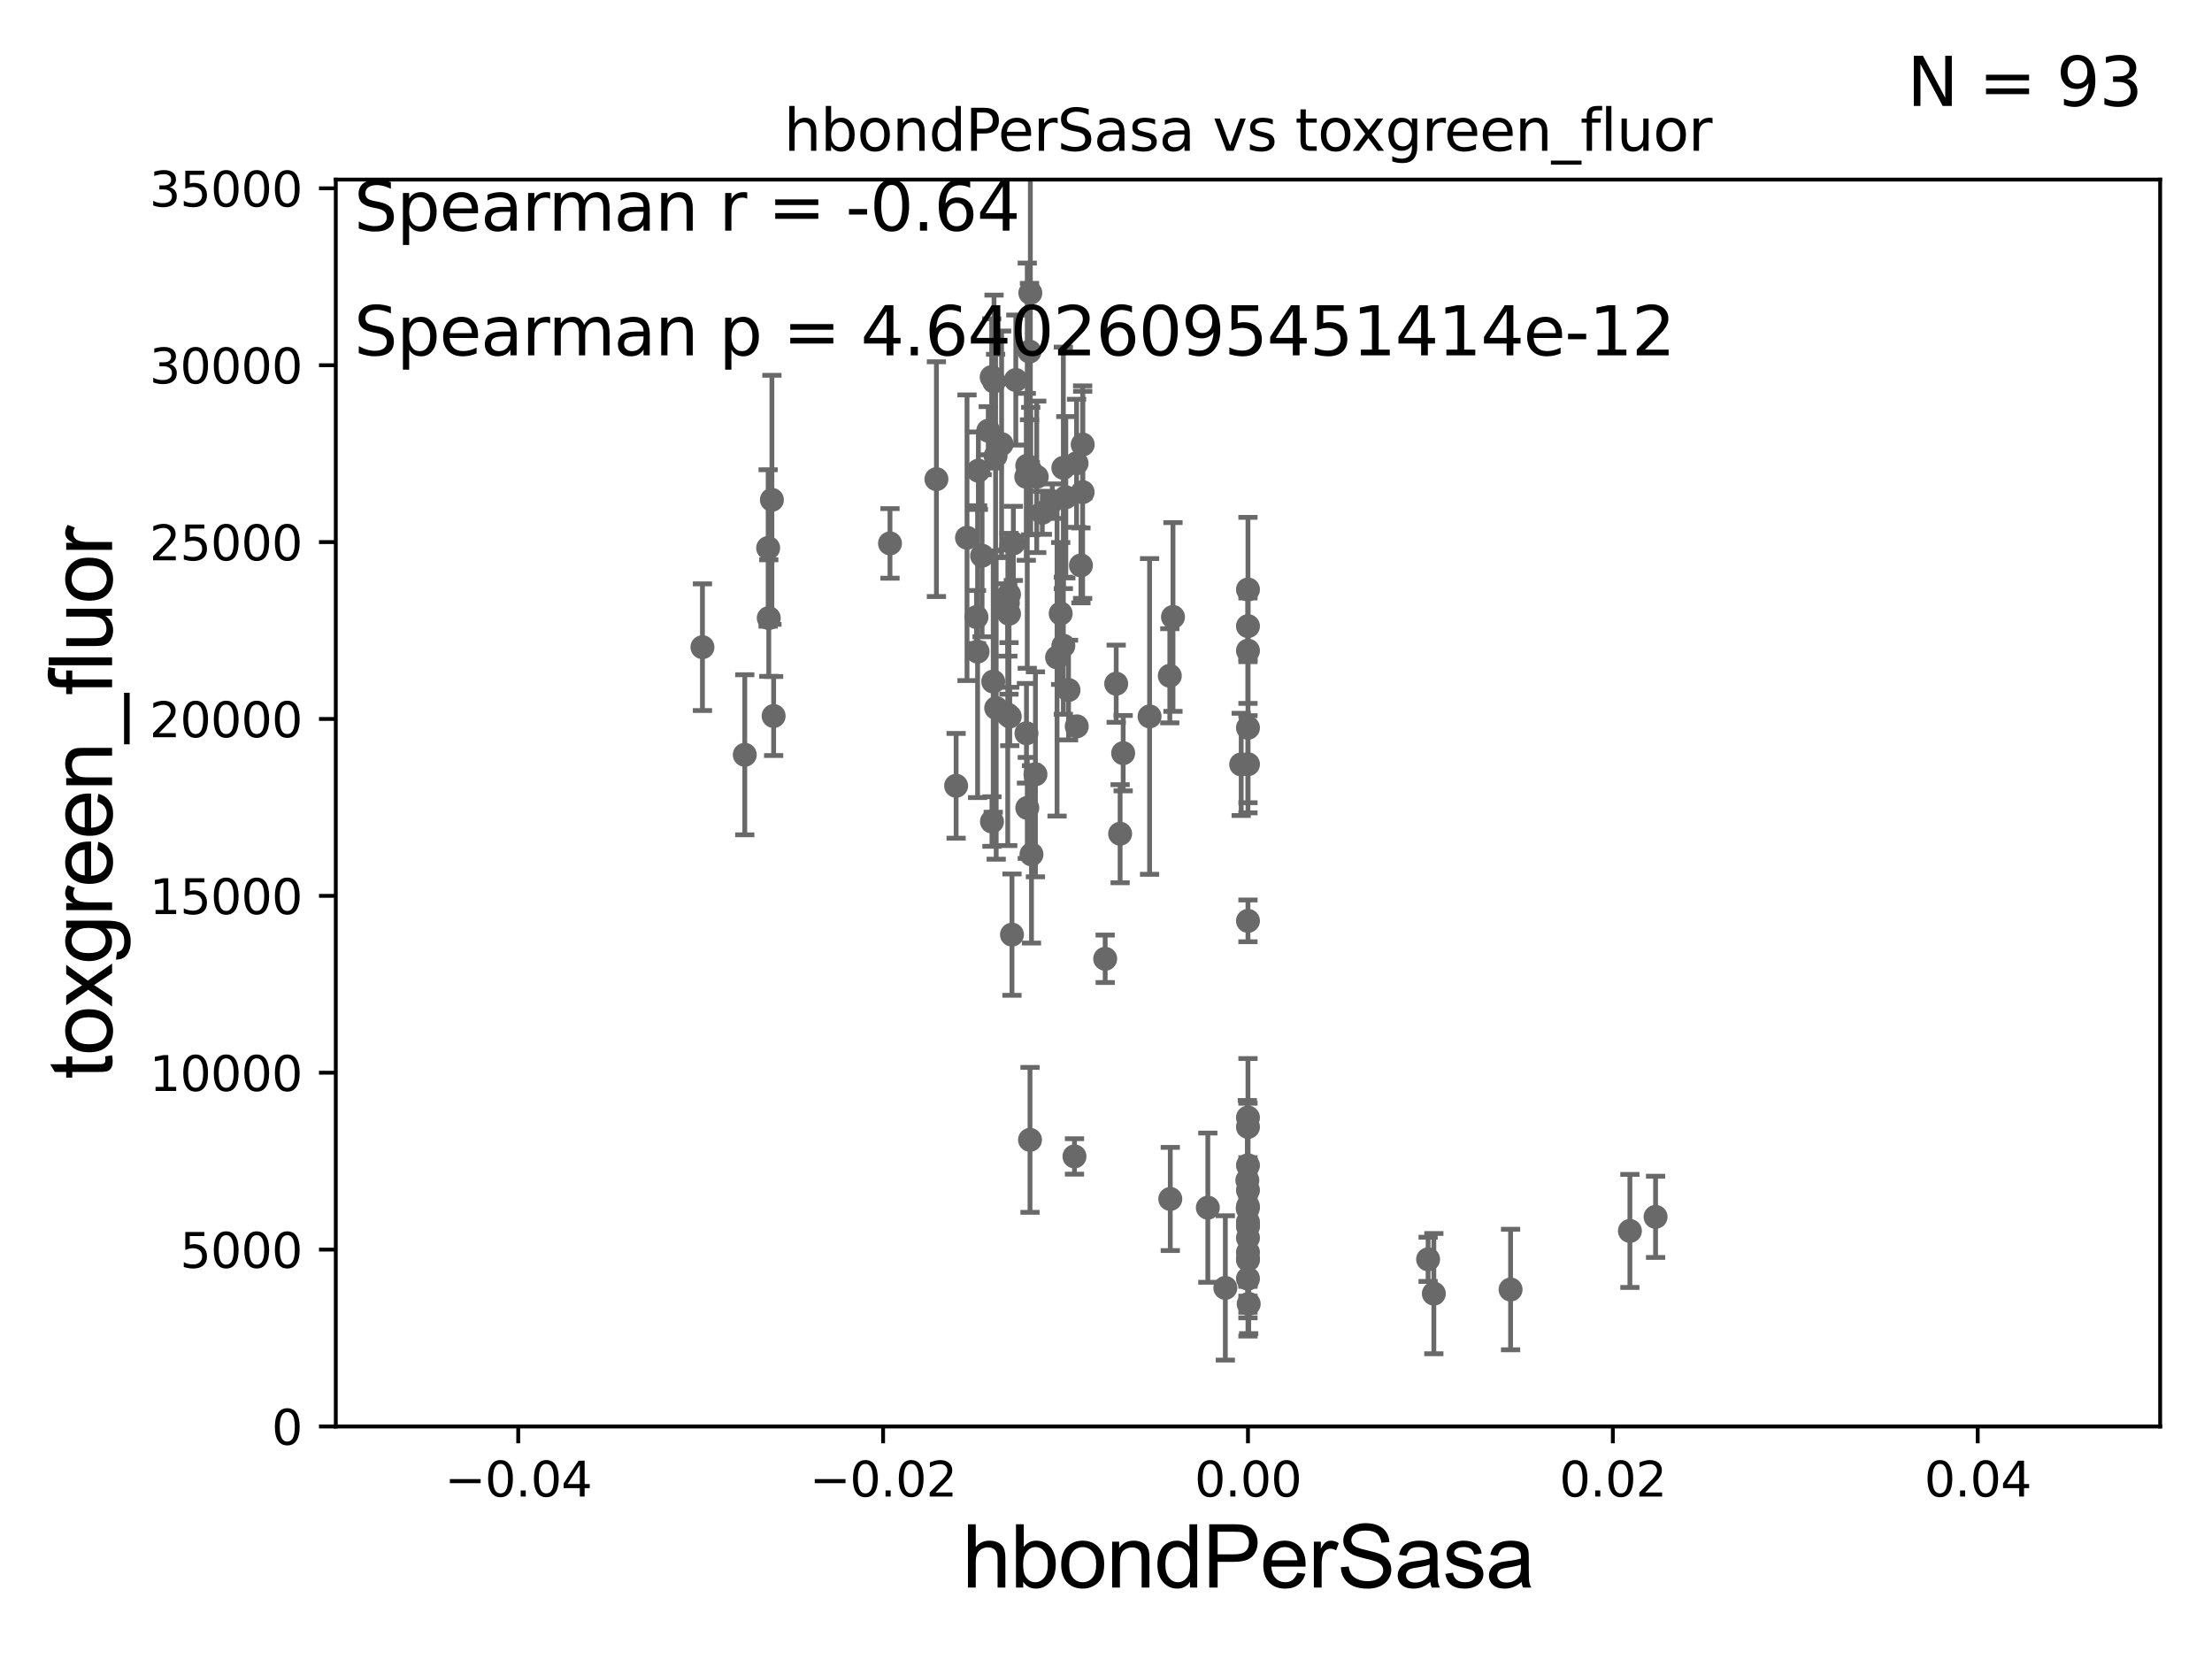 <?xml version="1.0" encoding="utf-8" standalone="no"?>
<!DOCTYPE svg PUBLIC "-//W3C//DTD SVG 1.1//EN"
  "http://www.w3.org/Graphics/SVG/1.1/DTD/svg11.dtd">
<svg xmlns:xlink="http://www.w3.org/1999/xlink" width="460.8pt" height="345.6pt" viewBox="0 0 460.8 345.6" xmlns="http://www.w3.org/2000/svg" version="1.1">
 <defs>
  <style type="text/css">*{stroke-linejoin: round; stroke-linecap: butt}</style>
 </defs>
 <g id="figure_1">
  <g id="patch_1">
   <path d="M 0 345.6 
L 460.8 345.6 
L 460.8 0 
L 0 0 
z
" style="fill: #ffffff"/>
  </g>
  <g id="axes_1">
   <g id="patch_2">
    <path d="M 69.95 297.16 
L 450 297.16 
L 450 37.411 
L 69.95 37.411 
z
" style="fill: #ffffff"/>
   </g>
   <g id="PathCollection_1">
    <defs>
     <path id="m8705c8c742" d="M 0 1.118 
C 0.297 1.118 0.581 1 0.791 0.791 
C 1 0.581 1.118 0.297 1.118 0 
C 1.118 -0.297 1 -0.581 0.791 -0.791 
C 0.581 -1 0.297 -1.118 0 -1.118 
C -0.297 -1.118 -0.581 -1 -0.791 -0.791 
C -1 -0.581 -1.118 -0.297 -1.118 0 
C -1.118 0.297 -1 0.581 -0.791 0.791 
C -0.581 1 -0.297 1.118 0 1.118 
z
" style="stroke: #696969"/>
    </defs>
    <g clip-path="url(#p180e113d0e)">
     <use xlink:href="#m8705c8c742" x="211.1" y="113.199" style="fill: #696969; stroke: #696969"/>
     <use xlink:href="#m8705c8c742" x="222.031" y="103.583" style="fill: #696969; stroke: #696969"/>
     <use xlink:href="#m8705c8c742" x="259.975" y="266.37" style="fill: #696969; stroke: #696969"/>
     <use xlink:href="#m8705c8c742" x="259.975" y="151.608" style="fill: #696969; stroke: #696969"/>
     <use xlink:href="#m8705c8c742" x="259.919" y="251.749" style="fill: #696969; stroke: #696969"/>
     <use xlink:href="#m8705c8c742" x="259.975" y="262.429" style="fill: #696969; stroke: #696969"/>
     <use xlink:href="#m8705c8c742" x="223.836" y="240.906" style="fill: #696969; stroke: #696969"/>
     <use xlink:href="#m8705c8c742" x="259.975" y="255.483" style="fill: #696969; stroke: #696969"/>
     <use xlink:href="#m8705c8c742" x="233.341" y="173.68" style="fill: #696969; stroke: #696969"/>
     <use xlink:href="#m8705c8c742" x="244.354" y="128.528" style="fill: #696969; stroke: #696969"/>
     <use xlink:href="#m8705c8c742" x="203.812" y="98.055" style="fill: #696969; stroke: #696969"/>
     <use xlink:href="#m8705c8c742" x="215.703" y="161.305" style="fill: #696969; stroke: #696969"/>
     <use xlink:href="#m8705c8c742" x="233.977" y="156.897" style="fill: #696969; stroke: #696969"/>
     <use xlink:href="#m8705c8c742" x="239.479" y="149.245" style="fill: #696969; stroke: #696969"/>
     <use xlink:href="#m8705c8c742" x="214.57" y="237.453" style="fill: #696969; stroke: #696969"/>
     <use xlink:href="#m8705c8c742" x="206.642" y="171.144" style="fill: #696969; stroke: #696969"/>
     <use xlink:href="#m8705c8c742" x="207.527" y="147.5" style="fill: #696969; stroke: #696969"/>
     <use xlink:href="#m8705c8c742" x="214.877" y="177.98" style="fill: #696969; stroke: #696969"/>
     <use xlink:href="#m8705c8c742" x="219.206" y="104.399" style="fill: #696969; stroke: #696969"/>
     <use xlink:href="#m8705c8c742" x="213.997" y="97.008" style="fill: #696969; stroke: #696969"/>
     <use xlink:href="#m8705c8c742" x="259.975" y="255.289" style="fill: #696969; stroke: #696969"/>
     <use xlink:href="#m8705c8c742" x="259.975" y="130.437" style="fill: #696969; stroke: #696969"/>
     <use xlink:href="#m8705c8c742" x="298.696" y="269.485" style="fill: #696969; stroke: #696969"/>
     <use xlink:href="#m8705c8c742" x="297.5" y="262.34" style="fill: #696969; stroke: #696969"/>
     <use xlink:href="#m8705c8c742" x="259.975" y="122.805" style="fill: #696969; stroke: #696969"/>
     <use xlink:href="#m8705c8c742" x="259.975" y="254.562" style="fill: #696969; stroke: #696969"/>
     <use xlink:href="#m8705c8c742" x="259.975" y="234.765" style="fill: #696969; stroke: #696969"/>
     <use xlink:href="#m8705c8c742" x="344.887" y="253.493" style="fill: #696969; stroke: #696969"/>
     <use xlink:href="#m8705c8c742" x="314.681" y="268.632" style="fill: #696969; stroke: #696969"/>
     <use xlink:href="#m8705c8c742" x="259.975" y="242.756" style="fill: #696969; stroke: #696969"/>
     <use xlink:href="#m8705c8c742" x="255.26" y="268.298" style="fill: #696969; stroke: #696969"/>
     <use xlink:href="#m8705c8c742" x="259.975" y="257.871" style="fill: #696969; stroke: #696969"/>
     <use xlink:href="#m8705c8c742" x="339.538" y="256.425" style="fill: #696969; stroke: #696969"/>
     <use xlink:href="#m8705c8c742" x="225.546" y="92.606" style="fill: #696969; stroke: #696969"/>
     <use xlink:href="#m8705c8c742" x="259.975" y="247.946" style="fill: #696969; stroke: #696969"/>
     <use xlink:href="#m8705c8c742" x="259.975" y="232.809" style="fill: #696969; stroke: #696969"/>
     <use xlink:href="#m8705c8c742" x="259.975" y="159.204" style="fill: #696969; stroke: #696969"/>
     <use xlink:href="#m8705c8c742" x="259.843" y="245.88" style="fill: #696969; stroke: #696969"/>
     <use xlink:href="#m8705c8c742" x="251.613" y="251.58" style="fill: #696969; stroke: #696969"/>
     <use xlink:href="#m8705c8c742" x="260.127" y="271.623" style="fill: #696969; stroke: #696969"/>
     <use xlink:href="#m8705c8c742" x="243.79" y="249.767" style="fill: #696969; stroke: #696969"/>
     <use xlink:href="#m8705c8c742" x="243.691" y="140.78" style="fill: #696969; stroke: #696969"/>
     <use xlink:href="#m8705c8c742" x="259.975" y="262.218" style="fill: #696969; stroke: #696969"/>
     <use xlink:href="#m8705c8c742" x="259.975" y="191.835" style="fill: #696969; stroke: #696969"/>
     <use xlink:href="#m8705c8c742" x="259.975" y="260.876" style="fill: #696969; stroke: #696969"/>
     <use xlink:href="#m8705c8c742" x="259.975" y="251.326" style="fill: #696969; stroke: #696969"/>
     <use xlink:href="#m8705c8c742" x="259.975" y="135.545" style="fill: #696969; stroke: #696969"/>
     <use xlink:href="#m8705c8c742" x="203.415" y="128.542" style="fill: #696969; stroke: #696969"/>
     <use xlink:href="#m8705c8c742" x="201.446" y="112.022" style="fill: #696969; stroke: #696969"/>
     <use xlink:href="#m8705c8c742" x="210.189" y="127.858" style="fill: #696969; stroke: #696969"/>
     <use xlink:href="#m8705c8c742" x="160.802" y="104.123" style="fill: #696969; stroke: #696969"/>
     <use xlink:href="#m8705c8c742" x="215.971" y="99.335" style="fill: #696969; stroke: #696969"/>
     <use xlink:href="#m8705c8c742" x="160.021" y="114.153" style="fill: #696969; stroke: #696969"/>
     <use xlink:href="#m8705c8c742" x="207.077" y="79.485" style="fill: #696969; stroke: #696969"/>
     <use xlink:href="#m8705c8c742" x="213.792" y="99.328" style="fill: #696969; stroke: #696969"/>
     <use xlink:href="#m8705c8c742" x="206.906" y="141.982" style="fill: #696969; stroke: #696969"/>
     <use xlink:href="#m8705c8c742" x="204.587" y="115.767" style="fill: #696969; stroke: #696969"/>
     <use xlink:href="#m8705c8c742" x="161.163" y="149.157" style="fill: #696969; stroke: #696969"/>
     <use xlink:href="#m8705c8c742" x="155.151" y="157.235" style="fill: #696969; stroke: #696969"/>
     <use xlink:href="#m8705c8c742" x="214.462" y="73.236" style="fill: #696969; stroke: #696969"/>
     <use xlink:href="#m8705c8c742" x="211.614" y="79.167" style="fill: #696969; stroke: #696969"/>
     <use xlink:href="#m8705c8c742" x="160.151" y="128.754" style="fill: #696969; stroke: #696969"/>
     <use xlink:href="#m8705c8c742" x="185.401" y="113.2" style="fill: #696969; stroke: #696969"/>
     <use xlink:href="#m8705c8c742" x="207.401" y="94.978" style="fill: #696969; stroke: #696969"/>
     <use xlink:href="#m8705c8c742" x="221.512" y="134.52" style="fill: #696969; stroke: #696969"/>
     <use xlink:href="#m8705c8c742" x="195.073" y="99.816" style="fill: #696969; stroke: #696969"/>
     <use xlink:href="#m8705c8c742" x="220.205" y="136.951" style="fill: #696969; stroke: #696969"/>
     <use xlink:href="#m8705c8c742" x="203.65" y="135.749" style="fill: #696969; stroke: #696969"/>
     <use xlink:href="#m8705c8c742" x="210.197" y="123.829" style="fill: #696969; stroke: #696969"/>
     <use xlink:href="#m8705c8c742" x="214.639" y="61.025" style="fill: #696969; stroke: #696969"/>
     <use xlink:href="#m8705c8c742" x="214.005" y="168.304" style="fill: #696969; stroke: #696969"/>
     <use xlink:href="#m8705c8c742" x="222.594" y="143.749" style="fill: #696969; stroke: #696969"/>
     <use xlink:href="#m8705c8c742" x="232.524" y="142.429" style="fill: #696969; stroke: #696969"/>
     <use xlink:href="#m8705c8c742" x="205.876" y="89.723" style="fill: #696969; stroke: #696969"/>
     <use xlink:href="#m8705c8c742" x="199.178" y="163.697" style="fill: #696969; stroke: #696969"/>
     <use xlink:href="#m8705c8c742" x="224.307" y="151.31" style="fill: #696969; stroke: #696969"/>
     <use xlink:href="#m8705c8c742" x="224.269" y="96.508" style="fill: #696969; stroke: #696969"/>
     <use xlink:href="#m8705c8c742" x="209.95" y="125.617" style="fill: #696969; stroke: #696969"/>
     <use xlink:href="#m8705c8c742" x="225.534" y="102.518" style="fill: #696969; stroke: #696969"/>
     <use xlink:href="#m8705c8c742" x="208.651" y="92.52" style="fill: #696969; stroke: #696969"/>
     <use xlink:href="#m8705c8c742" x="146.332" y="134.821" style="fill: #696969; stroke: #696969"/>
     <use xlink:href="#m8705c8c742" x="230.231" y="199.731" style="fill: #696969; stroke: #696969"/>
     <use xlink:href="#m8705c8c742" x="209.929" y="148.879" style="fill: #696969; stroke: #696969"/>
     <use xlink:href="#m8705c8c742" x="206.582" y="78.559" style="fill: #696969; stroke: #696969"/>
     <use xlink:href="#m8705c8c742" x="220.963" y="127.804" style="fill: #696969; stroke: #696969"/>
     <use xlink:href="#m8705c8c742" x="217.134" y="106.821" style="fill: #696969; stroke: #696969"/>
     <use xlink:href="#m8705c8c742" x="225.18" y="117.781" style="fill: #696969; stroke: #696969"/>
     <use xlink:href="#m8705c8c742" x="221.513" y="97.461" style="fill: #696969; stroke: #696969"/>
     <use xlink:href="#m8705c8c742" x="210.814" y="194.704" style="fill: #696969; stroke: #696969"/>
     <use xlink:href="#m8705c8c742" x="210.348" y="149.256" style="fill: #696969; stroke: #696969"/>
     <use xlink:href="#m8705c8c742" x="214.717" y="98.139" style="fill: #696969; stroke: #696969"/>
     <use xlink:href="#m8705c8c742" x="213.832" y="152.757" style="fill: #696969; stroke: #696969"/>
     <use xlink:href="#m8705c8c742" x="258.562" y="159.24" style="fill: #696969; stroke: #696969"/>
    </g>
   </g>
   <g id="matplotlib.axis_1">
    <g id="xtick_1">
     <g id="line2d_1">
      <defs>
       <path id="mb33234c966" d="M 0 0 
L 0 3.5 
" style="stroke: #000000; stroke-width: 0.8"/>
      </defs>
      <g>
       <use xlink:href="#mb33234c966" x="107.955" y="297.16" style="stroke: #000000; stroke-width: 0.8"/>
      </g>
     </g>
     <g id="text_1">
      <!-- −0.04 -->
      <g transform="translate(92.632 311.758)scale(0.1 -0.1)">
       <defs>
        <path id="DejaVuSans-2212" d="M 678 2272 
L 4684 2272 
L 4684 1741 
L 678 1741 
L 678 2272 
z
" transform="scale(0.016)"/>
        <path id="DejaVuSans-30" d="M 2034 4250 
Q 1547 4250 1301 3770 
Q 1056 3291 1056 2328 
Q 1056 1369 1301 889 
Q 1547 409 2034 409 
Q 2525 409 2770 889 
Q 3016 1369 3016 2328 
Q 3016 3291 2770 3770 
Q 2525 4250 2034 4250 
z
M 2034 4750 
Q 2819 4750 3233 4129 
Q 3647 3509 3647 2328 
Q 3647 1150 3233 529 
Q 2819 -91 2034 -91 
Q 1250 -91 836 529 
Q 422 1150 422 2328 
Q 422 3509 836 4129 
Q 1250 4750 2034 4750 
z
" transform="scale(0.016)"/>
        <path id="DejaVuSans-2e" d="M 684 794 
L 1344 794 
L 1344 0 
L 684 0 
L 684 794 
z
" transform="scale(0.016)"/>
        <path id="DejaVuSans-34" d="M 2419 4116 
L 825 1625 
L 2419 1625 
L 2419 4116 
z
M 2253 4666 
L 3047 4666 
L 3047 1625 
L 3713 1625 
L 3713 1100 
L 3047 1100 
L 3047 0 
L 2419 0 
L 2419 1100 
L 313 1100 
L 313 1709 
L 2253 4666 
z
" transform="scale(0.016)"/>
       </defs>
       <use xlink:href="#DejaVuSans-2212"/>
       <use xlink:href="#DejaVuSans-30" x="83.789"/>
       <use xlink:href="#DejaVuSans-2e" x="147.412"/>
       <use xlink:href="#DejaVuSans-30" x="179.199"/>
       <use xlink:href="#DejaVuSans-34" x="242.822"/>
      </g>
     </g>
    </g>
    <g id="xtick_2">
     <g id="line2d_2">
      <g>
       <use xlink:href="#mb33234c966" x="183.965" y="297.16" style="stroke: #000000; stroke-width: 0.8"/>
      </g>
     </g>
     <g id="text_2">
      <!-- −0.02 -->
      <g transform="translate(168.642 311.758)scale(0.1 -0.1)">
       <defs>
        <path id="DejaVuSans-32" d="M 1228 531 
L 3431 531 
L 3431 0 
L 469 0 
L 469 531 
Q 828 903 1448 1529 
Q 2069 2156 2228 2338 
Q 2531 2678 2651 2914 
Q 2772 3150 2772 3378 
Q 2772 3750 2511 3984 
Q 2250 4219 1831 4219 
Q 1534 4219 1204 4116 
Q 875 4013 500 3803 
L 500 4441 
Q 881 4594 1212 4672 
Q 1544 4750 1819 4750 
Q 2544 4750 2975 4387 
Q 3406 4025 3406 3419 
Q 3406 3131 3298 2873 
Q 3191 2616 2906 2266 
Q 2828 2175 2409 1742 
Q 1991 1309 1228 531 
z
" transform="scale(0.016)"/>
       </defs>
       <use xlink:href="#DejaVuSans-2212"/>
       <use xlink:href="#DejaVuSans-30" x="83.789"/>
       <use xlink:href="#DejaVuSans-2e" x="147.412"/>
       <use xlink:href="#DejaVuSans-30" x="179.199"/>
       <use xlink:href="#DejaVuSans-32" x="242.822"/>
      </g>
     </g>
    </g>
    <g id="xtick_3">
     <g id="line2d_3">
      <g>
       <use xlink:href="#mb33234c966" x="259.975" y="297.16" style="stroke: #000000; stroke-width: 0.8"/>
      </g>
     </g>
     <g id="text_3">
      <!-- 0.00 -->
      <g transform="translate(248.842 311.758)scale(0.1 -0.1)">
       <use xlink:href="#DejaVuSans-30"/>
       <use xlink:href="#DejaVuSans-2e" x="63.623"/>
       <use xlink:href="#DejaVuSans-30" x="95.41"/>
       <use xlink:href="#DejaVuSans-30" x="159.033"/>
      </g>
     </g>
    </g>
    <g id="xtick_4">
     <g id="line2d_4">
      <g>
       <use xlink:href="#mb33234c966" x="335.985" y="297.16" style="stroke: #000000; stroke-width: 0.8"/>
      </g>
     </g>
     <g id="text_4">
      <!-- 0.02 -->
      <g transform="translate(324.852 311.758)scale(0.1 -0.1)">
       <use xlink:href="#DejaVuSans-30"/>
       <use xlink:href="#DejaVuSans-2e" x="63.623"/>
       <use xlink:href="#DejaVuSans-30" x="95.41"/>
       <use xlink:href="#DejaVuSans-32" x="159.033"/>
      </g>
     </g>
    </g>
    <g id="xtick_5">
     <g id="line2d_5">
      <g>
       <use xlink:href="#mb33234c966" x="411.995" y="297.16" style="stroke: #000000; stroke-width: 0.8"/>
      </g>
     </g>
     <g id="text_5">
      <!-- 0.04 -->
      <g transform="translate(400.862 311.758)scale(0.1 -0.1)">
       <use xlink:href="#DejaVuSans-30"/>
       <use xlink:href="#DejaVuSans-2e" x="63.623"/>
       <use xlink:href="#DejaVuSans-30" x="95.41"/>
       <use xlink:href="#DejaVuSans-34" x="159.033"/>
      </g>
     </g>
    </g>
    <g id="text_6">
     <!-- hbondPerSasa -->
     <g transform="translate(200.433 330.722)scale(0.18 -0.18)">
      <defs>
       <path id="ArialMT-68" d="M 422 0 
L 422 4581 
L 984 4581 
L 984 2938 
Q 1378 3394 1978 3394 
Q 2347 3394 2619 3248 
Q 2891 3103 3008 2847 
Q 3125 2591 3125 2103 
L 3125 0 
L 2563 0 
L 2563 2103 
Q 2563 2525 2380 2717 
Q 2197 2909 1863 2909 
Q 1613 2909 1392 2779 
Q 1172 2650 1078 2428 
Q 984 2206 984 1816 
L 984 0 
L 422 0 
z
" transform="scale(0.016)"/>
       <path id="ArialMT-62" d="M 941 0 
L 419 0 
L 419 4581 
L 981 4581 
L 981 2947 
Q 1338 3394 1891 3394 
Q 2197 3394 2470 3270 
Q 2744 3147 2920 2923 
Q 3097 2700 3197 2384 
Q 3297 2069 3297 1709 
Q 3297 856 2875 390 
Q 2453 -75 1863 -75 
Q 1275 -75 941 416 
L 941 0 
z
M 934 1684 
Q 934 1088 1097 822 
Q 1363 388 1816 388 
Q 2184 388 2453 708 
Q 2722 1028 2722 1663 
Q 2722 2313 2464 2622 
Q 2206 2931 1841 2931 
Q 1472 2931 1203 2611 
Q 934 2291 934 1684 
z
" transform="scale(0.016)"/>
       <path id="ArialMT-6f" d="M 213 1659 
Q 213 2581 725 3025 
Q 1153 3394 1769 3394 
Q 2453 3394 2887 2945 
Q 3322 2497 3322 1706 
Q 3322 1066 3130 698 
Q 2938 331 2570 128 
Q 2203 -75 1769 -75 
Q 1072 -75 642 372 
Q 213 819 213 1659 
z
M 791 1659 
Q 791 1022 1069 705 
Q 1347 388 1769 388 
Q 2188 388 2466 706 
Q 2744 1025 2744 1678 
Q 2744 2294 2464 2611 
Q 2184 2928 1769 2928 
Q 1347 2928 1069 2612 
Q 791 2297 791 1659 
z
" transform="scale(0.016)"/>
       <path id="ArialMT-6e" d="M 422 0 
L 422 3319 
L 928 3319 
L 928 2847 
Q 1294 3394 1984 3394 
Q 2284 3394 2536 3286 
Q 2788 3178 2913 3003 
Q 3038 2828 3088 2588 
Q 3119 2431 3119 2041 
L 3119 0 
L 2556 0 
L 2556 2019 
Q 2556 2363 2490 2533 
Q 2425 2703 2258 2804 
Q 2091 2906 1866 2906 
Q 1506 2906 1245 2678 
Q 984 2450 984 1813 
L 984 0 
L 422 0 
z
" transform="scale(0.016)"/>
       <path id="ArialMT-64" d="M 2575 0 
L 2575 419 
Q 2259 -75 1647 -75 
Q 1250 -75 917 144 
Q 584 363 401 755 
Q 219 1147 219 1656 
Q 219 2153 384 2558 
Q 550 2963 881 3178 
Q 1213 3394 1622 3394 
Q 1922 3394 2156 3267 
Q 2391 3141 2538 2938 
L 2538 4581 
L 3097 4581 
L 3097 0 
L 2575 0 
z
M 797 1656 
Q 797 1019 1065 703 
Q 1334 388 1700 388 
Q 2069 388 2326 689 
Q 2584 991 2584 1609 
Q 2584 2291 2321 2609 
Q 2059 2928 1675 2928 
Q 1300 2928 1048 2622 
Q 797 2316 797 1656 
z
" transform="scale(0.016)"/>
       <path id="ArialMT-50" d="M 494 0 
L 494 4581 
L 2222 4581 
Q 2678 4581 2919 4538 
Q 3256 4481 3484 4323 
Q 3713 4166 3852 3881 
Q 3991 3597 3991 3256 
Q 3991 2672 3619 2267 
Q 3247 1863 2275 1863 
L 1100 1863 
L 1100 0 
L 494 0 
z
M 1100 2403 
L 2284 2403 
Q 2872 2403 3119 2622 
Q 3366 2841 3366 3238 
Q 3366 3525 3220 3729 
Q 3075 3934 2838 4000 
Q 2684 4041 2272 4041 
L 1100 4041 
L 1100 2403 
z
" transform="scale(0.016)"/>
       <path id="ArialMT-65" d="M 2694 1069 
L 3275 997 
Q 3138 488 2766 206 
Q 2394 -75 1816 -75 
Q 1088 -75 661 373 
Q 234 822 234 1631 
Q 234 2469 665 2931 
Q 1097 3394 1784 3394 
Q 2450 3394 2872 2941 
Q 3294 2488 3294 1666 
Q 3294 1616 3291 1516 
L 816 1516 
Q 847 969 1125 678 
Q 1403 388 1819 388 
Q 2128 388 2347 550 
Q 2566 713 2694 1069 
z
M 847 1978 
L 2700 1978 
Q 2663 2397 2488 2606 
Q 2219 2931 1791 2931 
Q 1403 2931 1139 2672 
Q 875 2413 847 1978 
z
" transform="scale(0.016)"/>
       <path id="ArialMT-72" d="M 416 0 
L 416 3319 
L 922 3319 
L 922 2816 
Q 1116 3169 1280 3281 
Q 1444 3394 1641 3394 
Q 1925 3394 2219 3213 
L 2025 2691 
Q 1819 2813 1613 2813 
Q 1428 2813 1281 2702 
Q 1134 2591 1072 2394 
Q 978 2094 978 1738 
L 978 0 
L 416 0 
z
" transform="scale(0.016)"/>
       <path id="ArialMT-53" d="M 288 1472 
L 859 1522 
Q 900 1178 1048 958 
Q 1197 738 1509 602 
Q 1822 466 2213 466 
Q 2559 466 2825 569 
Q 3091 672 3220 851 
Q 3350 1031 3350 1244 
Q 3350 1459 3225 1620 
Q 3100 1781 2813 1891 
Q 2628 1963 1997 2114 
Q 1366 2266 1113 2400 
Q 784 2572 623 2826 
Q 463 3081 463 3397 
Q 463 3744 659 4045 
Q 856 4347 1234 4503 
Q 1613 4659 2075 4659 
Q 2584 4659 2973 4495 
Q 3363 4331 3572 4012 
Q 3781 3694 3797 3291 
L 3216 3247 
Q 3169 3681 2898 3903 
Q 2628 4125 2100 4125 
Q 1550 4125 1298 3923 
Q 1047 3722 1047 3438 
Q 1047 3191 1225 3031 
Q 1400 2872 2139 2705 
Q 2878 2538 3153 2413 
Q 3553 2228 3743 1945 
Q 3934 1663 3934 1294 
Q 3934 928 3725 604 
Q 3516 281 3123 101 
Q 2731 -78 2241 -78 
Q 1619 -78 1198 103 
Q 778 284 539 648 
Q 300 1013 288 1472 
z
" transform="scale(0.016)"/>
       <path id="ArialMT-61" d="M 2588 409 
Q 2275 144 1986 34 
Q 1697 -75 1366 -75 
Q 819 -75 525 192 
Q 231 459 231 875 
Q 231 1119 342 1320 
Q 453 1522 633 1644 
Q 813 1766 1038 1828 
Q 1203 1872 1538 1913 
Q 2219 1994 2541 2106 
Q 2544 2222 2544 2253 
Q 2544 2597 2384 2738 
Q 2169 2928 1744 2928 
Q 1347 2928 1158 2789 
Q 969 2650 878 2297 
L 328 2372 
Q 403 2725 575 2942 
Q 747 3159 1072 3276 
Q 1397 3394 1825 3394 
Q 2250 3394 2515 3294 
Q 2781 3194 2906 3042 
Q 3031 2891 3081 2659 
Q 3109 2516 3109 2141 
L 3109 1391 
Q 3109 606 3145 398 
Q 3181 191 3288 0 
L 2700 0 
Q 2613 175 2588 409 
z
M 2541 1666 
Q 2234 1541 1622 1453 
Q 1275 1403 1131 1340 
Q 988 1278 909 1158 
Q 831 1038 831 891 
Q 831 666 1001 516 
Q 1172 366 1500 366 
Q 1825 366 2078 508 
Q 2331 650 2450 897 
Q 2541 1088 2541 1459 
L 2541 1666 
z
" transform="scale(0.016)"/>
       <path id="ArialMT-73" d="M 197 991 
L 753 1078 
Q 800 744 1014 566 
Q 1228 388 1613 388 
Q 2000 388 2187 545 
Q 2375 703 2375 916 
Q 2375 1106 2209 1216 
Q 2094 1291 1634 1406 
Q 1016 1563 777 1677 
Q 538 1791 414 1992 
Q 291 2194 291 2438 
Q 291 2659 392 2848 
Q 494 3038 669 3163 
Q 800 3259 1026 3326 
Q 1253 3394 1513 3394 
Q 1903 3394 2198 3281 
Q 2494 3169 2634 2976 
Q 2775 2784 2828 2463 
L 2278 2388 
Q 2241 2644 2061 2787 
Q 1881 2931 1553 2931 
Q 1166 2931 1000 2803 
Q 834 2675 834 2503 
Q 834 2394 903 2306 
Q 972 2216 1119 2156 
Q 1203 2125 1616 2013 
Q 2213 1853 2448 1751 
Q 2684 1650 2818 1456 
Q 2953 1263 2953 975 
Q 2953 694 2789 445 
Q 2625 197 2315 61 
Q 2006 -75 1616 -75 
Q 969 -75 630 194 
Q 291 463 197 991 
z
" transform="scale(0.016)"/>
      </defs>
      <use xlink:href="#ArialMT-68"/>
      <use xlink:href="#ArialMT-62" x="55.615"/>
      <use xlink:href="#ArialMT-6f" x="111.23"/>
      <use xlink:href="#ArialMT-6e" x="166.846"/>
      <use xlink:href="#ArialMT-64" x="222.461"/>
      <use xlink:href="#ArialMT-50" x="278.076"/>
      <use xlink:href="#ArialMT-65" x="344.775"/>
      <use xlink:href="#ArialMT-72" x="400.391"/>
      <use xlink:href="#ArialMT-53" x="433.691"/>
      <use xlink:href="#ArialMT-61" x="500.391"/>
      <use xlink:href="#ArialMT-73" x="556.006"/>
      <use xlink:href="#ArialMT-61" x="606.006"/>
     </g>
    </g>
   </g>
   <g id="matplotlib.axis_2">
    <g id="ytick_1">
     <g id="line2d_6">
      <defs>
       <path id="mdede9fbdee" d="M 0 0 
L -3.5 0 
" style="stroke: #000000; stroke-width: 0.8"/>
      </defs>
      <g>
       <use xlink:href="#mdede9fbdee" x="69.95" y="297.16" style="stroke: #000000; stroke-width: 0.8"/>
      </g>
     </g>
     <g id="text_7">
      <!-- 0 -->
      <g transform="translate(56.587 300.959)scale(0.1 -0.1)">
       <use xlink:href="#DejaVuSans-30"/>
      </g>
     </g>
    </g>
    <g id="ytick_2">
     <g id="line2d_7">
      <g>
       <use xlink:href="#mdede9fbdee" x="69.95" y="260.313" style="stroke: #000000; stroke-width: 0.8"/>
      </g>
     </g>
     <g id="text_8">
      <!-- 5000 -->
      <g transform="translate(37.5 264.112)scale(0.1 -0.1)">
       <defs>
        <path id="DejaVuSans-35" d="M 691 4666 
L 3169 4666 
L 3169 4134 
L 1269 4134 
L 1269 2991 
Q 1406 3038 1543 3061 
Q 1681 3084 1819 3084 
Q 2600 3084 3056 2656 
Q 3513 2228 3513 1497 
Q 3513 744 3044 326 
Q 2575 -91 1722 -91 
Q 1428 -91 1123 -41 
Q 819 9 494 109 
L 494 744 
Q 775 591 1075 516 
Q 1375 441 1709 441 
Q 2250 441 2565 725 
Q 2881 1009 2881 1497 
Q 2881 1984 2565 2268 
Q 2250 2553 1709 2553 
Q 1456 2553 1204 2497 
Q 953 2441 691 2322 
L 691 4666 
z
" transform="scale(0.016)"/>
       </defs>
       <use xlink:href="#DejaVuSans-35"/>
       <use xlink:href="#DejaVuSans-30" x="63.623"/>
       <use xlink:href="#DejaVuSans-30" x="127.246"/>
       <use xlink:href="#DejaVuSans-30" x="190.869"/>
      </g>
     </g>
    </g>
    <g id="ytick_3">
     <g id="line2d_8">
      <g>
       <use xlink:href="#mdede9fbdee" x="69.95" y="223.467" style="stroke: #000000; stroke-width: 0.8"/>
      </g>
     </g>
     <g id="text_9">
      <!-- 10000 -->
      <g transform="translate(31.137 227.266)scale(0.1 -0.1)">
       <defs>
        <path id="DejaVuSans-31" d="M 794 531 
L 1825 531 
L 1825 4091 
L 703 3866 
L 703 4441 
L 1819 4666 
L 2450 4666 
L 2450 531 
L 3481 531 
L 3481 0 
L 794 0 
L 794 531 
z
" transform="scale(0.016)"/>
       </defs>
       <use xlink:href="#DejaVuSans-31"/>
       <use xlink:href="#DejaVuSans-30" x="63.623"/>
       <use xlink:href="#DejaVuSans-30" x="127.246"/>
       <use xlink:href="#DejaVuSans-30" x="190.869"/>
       <use xlink:href="#DejaVuSans-30" x="254.492"/>
      </g>
     </g>
    </g>
    <g id="ytick_4">
     <g id="line2d_9">
      <g>
       <use xlink:href="#mdede9fbdee" x="69.95" y="186.62" style="stroke: #000000; stroke-width: 0.8"/>
      </g>
     </g>
     <g id="text_10">
      <!-- 15000 -->
      <g transform="translate(31.137 190.419)scale(0.1 -0.1)">
       <use xlink:href="#DejaVuSans-31"/>
       <use xlink:href="#DejaVuSans-35" x="63.623"/>
       <use xlink:href="#DejaVuSans-30" x="127.246"/>
       <use xlink:href="#DejaVuSans-30" x="190.869"/>
       <use xlink:href="#DejaVuSans-30" x="254.492"/>
      </g>
     </g>
    </g>
    <g id="ytick_5">
     <g id="line2d_10">
      <g>
       <use xlink:href="#mdede9fbdee" x="69.95" y="149.773" style="stroke: #000000; stroke-width: 0.8"/>
      </g>
     </g>
     <g id="text_11">
      <!-- 20000 -->
      <g transform="translate(31.137 153.572)scale(0.1 -0.1)">
       <use xlink:href="#DejaVuSans-32"/>
       <use xlink:href="#DejaVuSans-30" x="63.623"/>
       <use xlink:href="#DejaVuSans-30" x="127.246"/>
       <use xlink:href="#DejaVuSans-30" x="190.869"/>
       <use xlink:href="#DejaVuSans-30" x="254.492"/>
      </g>
     </g>
    </g>
    <g id="ytick_6">
     <g id="line2d_11">
      <g>
       <use xlink:href="#mdede9fbdee" x="69.95" y="112.926" style="stroke: #000000; stroke-width: 0.8"/>
      </g>
     </g>
     <g id="text_12">
      <!-- 25000 -->
      <g transform="translate(31.137 116.726)scale(0.1 -0.1)">
       <use xlink:href="#DejaVuSans-32"/>
       <use xlink:href="#DejaVuSans-35" x="63.623"/>
       <use xlink:href="#DejaVuSans-30" x="127.246"/>
       <use xlink:href="#DejaVuSans-30" x="190.869"/>
       <use xlink:href="#DejaVuSans-30" x="254.492"/>
      </g>
     </g>
    </g>
    <g id="ytick_7">
     <g id="line2d_12">
      <g>
       <use xlink:href="#mdede9fbdee" x="69.95" y="76.08" style="stroke: #000000; stroke-width: 0.8"/>
      </g>
     </g>
     <g id="text_13">
      <!-- 30000 -->
      <g transform="translate(31.137 79.879)scale(0.1 -0.1)">
       <defs>
        <path id="DejaVuSans-33" d="M 2597 2516 
Q 3050 2419 3304 2112 
Q 3559 1806 3559 1356 
Q 3559 666 3084 287 
Q 2609 -91 1734 -91 
Q 1441 -91 1130 -33 
Q 819 25 488 141 
L 488 750 
Q 750 597 1062 519 
Q 1375 441 1716 441 
Q 2309 441 2620 675 
Q 2931 909 2931 1356 
Q 2931 1769 2642 2001 
Q 2353 2234 1838 2234 
L 1294 2234 
L 1294 2753 
L 1863 2753 
Q 2328 2753 2575 2939 
Q 2822 3125 2822 3475 
Q 2822 3834 2567 4026 
Q 2313 4219 1838 4219 
Q 1578 4219 1281 4162 
Q 984 4106 628 3988 
L 628 4550 
Q 988 4650 1302 4700 
Q 1616 4750 1894 4750 
Q 2613 4750 3031 4423 
Q 3450 4097 3450 3541 
Q 3450 3153 3228 2886 
Q 3006 2619 2597 2516 
z
" transform="scale(0.016)"/>
       </defs>
       <use xlink:href="#DejaVuSans-33"/>
       <use xlink:href="#DejaVuSans-30" x="63.623"/>
       <use xlink:href="#DejaVuSans-30" x="127.246"/>
       <use xlink:href="#DejaVuSans-30" x="190.869"/>
       <use xlink:href="#DejaVuSans-30" x="254.492"/>
      </g>
     </g>
    </g>
    <g id="ytick_8">
     <g id="line2d_13">
      <g>
       <use xlink:href="#mdede9fbdee" x="69.95" y="39.233" style="stroke: #000000; stroke-width: 0.8"/>
      </g>
     </g>
     <g id="text_14">
      <!-- 35000 -->
      <g transform="translate(31.137 43.032)scale(0.1 -0.1)">
       <use xlink:href="#DejaVuSans-33"/>
       <use xlink:href="#DejaVuSans-35" x="63.623"/>
       <use xlink:href="#DejaVuSans-30" x="127.246"/>
       <use xlink:href="#DejaVuSans-30" x="190.869"/>
       <use xlink:href="#DejaVuSans-30" x="254.492"/>
      </g>
     </g>
    </g>
    <g id="text_15">
     <!-- toxgreen_fluor -->
     <g transform="translate(23.349 224.818)rotate(-90)scale(0.18 -0.18)">
      <defs>
       <path id="ArialMT-74" d="M 1650 503 
L 1731 6 
Q 1494 -44 1306 -44 
Q 1000 -44 831 53 
Q 663 150 594 308 
Q 525 466 525 972 
L 525 2881 
L 113 2881 
L 113 3319 
L 525 3319 
L 525 4141 
L 1084 4478 
L 1084 3319 
L 1650 3319 
L 1650 2881 
L 1084 2881 
L 1084 941 
Q 1084 700 1114 631 
Q 1144 563 1211 522 
Q 1278 481 1403 481 
Q 1497 481 1650 503 
z
" transform="scale(0.016)"/>
       <path id="ArialMT-78" d="M 47 0 
L 1259 1725 
L 138 3319 
L 841 3319 
L 1350 2541 
Q 1494 2319 1581 2169 
Q 1719 2375 1834 2534 
L 2394 3319 
L 3066 3319 
L 1919 1756 
L 3153 0 
L 2463 0 
L 1781 1031 
L 1600 1309 
L 728 0 
L 47 0 
z
" transform="scale(0.016)"/>
       <path id="ArialMT-67" d="M 319 -275 
L 866 -356 
Q 900 -609 1056 -725 
Q 1266 -881 1628 -881 
Q 2019 -881 2231 -725 
Q 2444 -569 2519 -288 
Q 2563 -116 2559 434 
Q 2191 0 1641 0 
Q 956 0 581 494 
Q 206 988 206 1678 
Q 206 2153 378 2554 
Q 550 2956 876 3175 
Q 1203 3394 1644 3394 
Q 2231 3394 2613 2919 
L 2613 3319 
L 3131 3319 
L 3131 450 
Q 3131 -325 2973 -648 
Q 2816 -972 2473 -1159 
Q 2131 -1347 1631 -1347 
Q 1038 -1347 672 -1080 
Q 306 -813 319 -275 
z
M 784 1719 
Q 784 1066 1043 766 
Q 1303 466 1694 466 
Q 2081 466 2343 764 
Q 2606 1063 2606 1700 
Q 2606 2309 2336 2618 
Q 2066 2928 1684 2928 
Q 1309 2928 1046 2623 
Q 784 2319 784 1719 
z
" transform="scale(0.016)"/>
       <path id="ArialMT-5f" d="M -97 -1272 
L -97 -866 
L 3631 -866 
L 3631 -1272 
L -97 -1272 
z
" transform="scale(0.016)"/>
       <path id="ArialMT-66" d="M 556 0 
L 556 2881 
L 59 2881 
L 59 3319 
L 556 3319 
L 556 3672 
Q 556 4006 616 4169 
Q 697 4388 901 4523 
Q 1106 4659 1475 4659 
Q 1713 4659 2000 4603 
L 1916 4113 
Q 1741 4144 1584 4144 
Q 1328 4144 1222 4034 
Q 1116 3925 1116 3625 
L 1116 3319 
L 1763 3319 
L 1763 2881 
L 1116 2881 
L 1116 0 
L 556 0 
z
" transform="scale(0.016)"/>
       <path id="ArialMT-6c" d="M 409 0 
L 409 4581 
L 972 4581 
L 972 0 
L 409 0 
z
" transform="scale(0.016)"/>
       <path id="ArialMT-75" d="M 2597 0 
L 2597 488 
Q 2209 -75 1544 -75 
Q 1250 -75 995 37 
Q 741 150 617 320 
Q 494 491 444 738 
Q 409 903 409 1263 
L 409 3319 
L 972 3319 
L 972 1478 
Q 972 1038 1006 884 
Q 1059 663 1231 536 
Q 1403 409 1656 409 
Q 1909 409 2131 539 
Q 2353 669 2445 892 
Q 2538 1116 2538 1541 
L 2538 3319 
L 3100 3319 
L 3100 0 
L 2597 0 
z
" transform="scale(0.016)"/>
      </defs>
      <use xlink:href="#ArialMT-74"/>
      <use xlink:href="#ArialMT-6f" x="27.783"/>
      <use xlink:href="#ArialMT-78" x="83.398"/>
      <use xlink:href="#ArialMT-67" x="133.398"/>
      <use xlink:href="#ArialMT-72" x="189.014"/>
      <use xlink:href="#ArialMT-65" x="222.314"/>
      <use xlink:href="#ArialMT-65" x="277.93"/>
      <use xlink:href="#ArialMT-6e" x="333.545"/>
      <use xlink:href="#ArialMT-5f" x="389.16"/>
      <use xlink:href="#ArialMT-66" x="444.775"/>
      <use xlink:href="#ArialMT-6c" x="472.559"/>
      <use xlink:href="#ArialMT-75" x="494.775"/>
      <use xlink:href="#ArialMT-6f" x="550.391"/>
      <use xlink:href="#ArialMT-72" x="606.006"/>
     </g>
    </g>
   </g>
   <g id="LineCollection_1">
    <path d="M 211.1 120.924 
L 211.1 105.473 
" clip-path="url(#p180e113d0e)" style="fill: none; stroke: #696969"/>
    <path d="M 222.031 120.391 
L 222.031 86.776 
" clip-path="url(#p180e113d0e)" style="fill: none; stroke: #696969"/>
    <path d="M 259.975 278.332 
L 259.975 254.408 
" clip-path="url(#p180e113d0e)" style="fill: none; stroke: #696969"/>
    <path d="M 259.975 167.218 
L 259.975 135.999 
" clip-path="url(#p180e113d0e)" style="fill: none; stroke: #696969"/>
    <path d="M 259.919 261.079 
L 259.919 242.419 
" clip-path="url(#p180e113d0e)" style="fill: none; stroke: #696969"/>
    <path d="M 259.975 270.011 
L 259.975 254.847 
" clip-path="url(#p180e113d0e)" style="fill: none; stroke: #696969"/>
    <path d="M 223.836 244.596 
L 223.836 237.215 
" clip-path="url(#p180e113d0e)" style="fill: none; stroke: #696969"/>
    <path d="M 259.975 263.524 
L 259.975 247.443 
" clip-path="url(#p180e113d0e)" style="fill: none; stroke: #696969"/>
    <path d="M 233.341 183.899 
L 233.341 163.462 
" clip-path="url(#p180e113d0e)" style="fill: none; stroke: #696969"/>
    <path d="M 244.354 148.187 
L 244.354 108.869 
" clip-path="url(#p180e113d0e)" style="fill: none; stroke: #696969"/>
    <path d="M 203.812 106.125 
L 203.812 89.985 
" clip-path="url(#p180e113d0e)" style="fill: none; stroke: #696969"/>
    <path d="M 215.703 182.658 
L 215.703 139.952 
" clip-path="url(#p180e113d0e)" style="fill: none; stroke: #696969"/>
    <path d="M 233.977 164.75 
L 233.977 149.044 
" clip-path="url(#p180e113d0e)" style="fill: none; stroke: #696969"/>
    <path d="M 239.479 182.133 
L 239.479 116.358 
" clip-path="url(#p180e113d0e)" style="fill: none; stroke: #696969"/>
    <path d="M 214.57 252.553 
L 214.57 222.354 
" clip-path="url(#p180e113d0e)" style="fill: none; stroke: #696969"/>
    <path d="M 206.642 176.306 
L 206.642 165.982 
" clip-path="url(#p180e113d0e)" style="fill: none; stroke: #696969"/>
    <path d="M 207.527 178.987 
L 207.527 116.012 
" clip-path="url(#p180e113d0e)" style="fill: none; stroke: #696969"/>
    <path d="M 214.877 196.457 
L 214.877 159.503 
" clip-path="url(#p180e113d0e)" style="fill: none; stroke: #696969"/>
    <path d="M 219.206 107.993 
L 219.206 100.805 
" clip-path="url(#p180e113d0e)" style="fill: none; stroke: #696969"/>
    <path d="M 213.997 139.214 
L 213.997 54.803 
" clip-path="url(#p180e113d0e)" style="fill: none; stroke: #696969"/>
    <path d="M 259.975 260.981 
L 259.975 249.597 
" clip-path="url(#p180e113d0e)" style="fill: none; stroke: #696969"/>
    <path d="M 259.975 137.243 
L 259.975 123.631 
" clip-path="url(#p180e113d0e)" style="fill: none; stroke: #696969"/>
    <path d="M 298.696 282.011 
L 298.696 256.959 
" clip-path="url(#p180e113d0e)" style="fill: none; stroke: #696969"/>
    <path d="M 297.5 266.944 
L 297.5 257.736 
" clip-path="url(#p180e113d0e)" style="fill: none; stroke: #696969"/>
    <path d="M 259.975 137.84 
L 259.975 107.77 
" clip-path="url(#p180e113d0e)" style="fill: none; stroke: #696969"/>
    <path d="M 259.975 267.967 
L 259.975 241.156 
" clip-path="url(#p180e113d0e)" style="fill: none; stroke: #696969"/>
    <path d="M 259.975 249.017 
L 259.975 220.513 
" clip-path="url(#p180e113d0e)" style="fill: none; stroke: #696969"/>
    <path d="M 344.887 261.951 
L 344.887 245.035 
" clip-path="url(#p180e113d0e)" style="fill: none; stroke: #696969"/>
    <path d="M 314.681 281.187 
L 314.681 256.078 
" clip-path="url(#p180e113d0e)" style="fill: none; stroke: #696969"/>
    <path d="M 259.975 252.563 
L 259.975 232.948 
" clip-path="url(#p180e113d0e)" style="fill: none; stroke: #696969"/>
    <path d="M 255.26 283.333 
L 255.26 253.263 
" clip-path="url(#p180e113d0e)" style="fill: none; stroke: #696969"/>
    <path d="M 259.975 273.36 
L 259.975 242.383 
" clip-path="url(#p180e113d0e)" style="fill: none; stroke: #696969"/>
    <path d="M 339.538 268.199 
L 339.538 244.651 
" clip-path="url(#p180e113d0e)" style="fill: none; stroke: #696969"/>
    <path d="M 225.546 103.699 
L 225.546 81.513 
" clip-path="url(#p180e113d0e)" style="fill: none; stroke: #696969"/>
    <path d="M 259.975 252.608 
L 259.975 243.283 
" clip-path="url(#p180e113d0e)" style="fill: none; stroke: #696969"/>
    <path d="M 259.975 235.79 
L 259.975 229.828 
" clip-path="url(#p180e113d0e)" style="fill: none; stroke: #696969"/>
    <path d="M 259.975 169.327 
L 259.975 149.081 
" clip-path="url(#p180e113d0e)" style="fill: none; stroke: #696969"/>
    <path d="M 259.843 262.514 
L 259.843 229.247 
" clip-path="url(#p180e113d0e)" style="fill: none; stroke: #696969"/>
    <path d="M 251.613 267.125 
L 251.613 236.035 
" clip-path="url(#p180e113d0e)" style="fill: none; stroke: #696969"/>
    <path d="M 260.127 277.811 
L 260.127 265.434 
" clip-path="url(#p180e113d0e)" style="fill: none; stroke: #696969"/>
    <path d="M 243.79 260.511 
L 243.79 239.022 
" clip-path="url(#p180e113d0e)" style="fill: none; stroke: #696969"/>
    <path d="M 243.691 150.586 
L 243.691 130.974 
" clip-path="url(#p180e113d0e)" style="fill: none; stroke: #696969"/>
    <path d="M 259.975 267.638 
L 259.975 256.798 
" clip-path="url(#p180e113d0e)" style="fill: none; stroke: #696969"/>
    <path d="M 259.975 196.186 
L 259.975 187.485 
" clip-path="url(#p180e113d0e)" style="fill: none; stroke: #696969"/>
    <path d="M 259.975 274.53 
L 259.975 247.222 
" clip-path="url(#p180e113d0e)" style="fill: none; stroke: #696969"/>
    <path d="M 259.975 258.092 
L 259.975 244.561 
" clip-path="url(#p180e113d0e)" style="fill: none; stroke: #696969"/>
    <path d="M 259.975 146.524 
L 259.975 124.566 
" clip-path="url(#p180e113d0e)" style="fill: none; stroke: #696969"/>
    <path d="M 203.415 134.072 
L 203.415 123.012 
" clip-path="url(#p180e113d0e)" style="fill: none; stroke: #696969"/>
    <path d="M 201.446 141.774 
L 201.446 82.269 
" clip-path="url(#p180e113d0e)" style="fill: none; stroke: #696969"/>
    <path d="M 210.189 144.611 
L 210.189 111.105 
" clip-path="url(#p180e113d0e)" style="fill: none; stroke: #696969"/>
    <path d="M 160.802 130.062 
L 160.802 78.185 
" clip-path="url(#p180e113d0e)" style="fill: none; stroke: #696969"/>
    <path d="M 215.971 115.11 
L 215.971 83.56 
" clip-path="url(#p180e113d0e)" style="fill: none; stroke: #696969"/>
    <path d="M 160.021 130.45 
L 160.021 97.856 
" clip-path="url(#p180e113d0e)" style="fill: none; stroke: #696969"/>
    <path d="M 207.077 97.492 
L 207.077 61.477 
" clip-path="url(#p180e113d0e)" style="fill: none; stroke: #696969"/>
    <path d="M 213.792 116.714 
L 213.792 81.941 
" clip-path="url(#p180e113d0e)" style="fill: none; stroke: #696969"/>
    <path d="M 206.906 169.197 
L 206.906 114.767 
" clip-path="url(#p180e113d0e)" style="fill: none; stroke: #696969"/>
    <path d="M 204.587 132.652 
L 204.587 98.881 
" clip-path="url(#p180e113d0e)" style="fill: none; stroke: #696969"/>
    <path d="M 161.163 157.392 
L 161.163 140.923 
" clip-path="url(#p180e113d0e)" style="fill: none; stroke: #696969"/>
    <path d="M 155.151 173.908 
L 155.151 140.562 
" clip-path="url(#p180e113d0e)" style="fill: none; stroke: #696969"/>
    <path d="M 214.462 87.444 
L 214.462 59.027 
" clip-path="url(#p180e113d0e)" style="fill: none; stroke: #696969"/>
    <path d="M 211.614 92.714 
L 211.614 65.62 
" clip-path="url(#p180e113d0e)" style="fill: none; stroke: #696969"/>
    <path d="M 160.151 140.897 
L 160.151 116.611 
" clip-path="url(#p180e113d0e)" style="fill: none; stroke: #696969"/>
    <path d="M 185.401 120.445 
L 185.401 105.956 
" clip-path="url(#p180e113d0e)" style="fill: none; stroke: #696969"/>
    <path d="M 207.401 116.151 
L 207.401 73.806 
" clip-path="url(#p180e113d0e)" style="fill: none; stroke: #696969"/>
    <path d="M 221.512 148.791 
L 221.512 120.248 
" clip-path="url(#p180e113d0e)" style="fill: none; stroke: #696969"/>
    <path d="M 195.073 124.269 
L 195.073 75.362 
" clip-path="url(#p180e113d0e)" style="fill: none; stroke: #696969"/>
    <path d="M 220.205 170 
L 220.205 103.901 
" clip-path="url(#p180e113d0e)" style="fill: none; stroke: #696969"/>
    <path d="M 203.65 166.151 
L 203.65 105.348 
" clip-path="url(#p180e113d0e)" style="fill: none; stroke: #696969"/>
    <path d="M 210.197 133.875 
L 210.197 113.784 
" clip-path="url(#p180e113d0e)" style="fill: none; stroke: #696969"/>
    <path d="M 214.639 96.355 
L 214.639 25.695 
" clip-path="url(#p180e113d0e)" style="fill: none; stroke: #696969"/>
    <path d="M 214.005 178.825 
L 214.005 157.783 
" clip-path="url(#p180e113d0e)" style="fill: none; stroke: #696969"/>
    <path d="M 222.594 154.131 
L 222.594 133.367 
" clip-path="url(#p180e113d0e)" style="fill: none; stroke: #696969"/>
    <path d="M 232.524 150.469 
L 232.524 134.389 
" clip-path="url(#p180e113d0e)" style="fill: none; stroke: #696969"/>
    <path d="M 205.876 94.742 
L 205.876 84.705 
" clip-path="url(#p180e113d0e)" style="fill: none; stroke: #696969"/>
    <path d="M 199.178 174.604 
L 199.178 152.79 
" clip-path="url(#p180e113d0e)" style="fill: none; stroke: #696969"/>
    <path d="M 224.307 151.813 
L 224.307 150.807 
" clip-path="url(#p180e113d0e)" style="fill: none; stroke: #696969"/>
    <path d="M 224.269 109.846 
L 224.269 83.17 
" clip-path="url(#p180e113d0e)" style="fill: none; stroke: #696969"/>
    <path d="M 209.95 136.683 
L 209.95 114.551 
" clip-path="url(#p180e113d0e)" style="fill: none; stroke: #696969"/>
    <path d="M 225.534 124.654 
L 225.534 80.383 
" clip-path="url(#p180e113d0e)" style="fill: none; stroke: #696969"/>
    <path d="M 208.651 116.081 
L 208.651 68.96 
" clip-path="url(#p180e113d0e)" style="fill: none; stroke: #696969"/>
    <path d="M 146.332 148.013 
L 146.332 121.628 
" clip-path="url(#p180e113d0e)" style="fill: none; stroke: #696969"/>
    <path d="M 230.231 204.674 
L 230.231 194.788 
" clip-path="url(#p180e113d0e)" style="fill: none; stroke: #696969"/>
    <path d="M 209.929 176.148 
L 209.929 121.61 
" clip-path="url(#p180e113d0e)" style="fill: none; stroke: #696969"/>
    <path d="M 206.582 90.71 
L 206.582 66.407 
" clip-path="url(#p180e113d0e)" style="fill: none; stroke: #696969"/>
    <path d="M 220.963 142.585 
L 220.963 113.023 
" clip-path="url(#p180e113d0e)" style="fill: none; stroke: #696969"/>
    <path d="M 217.134 111.305 
L 217.134 102.337 
" clip-path="url(#p180e113d0e)" style="fill: none; stroke: #696969"/>
    <path d="M 225.18 125.583 
L 225.18 109.98 
" clip-path="url(#p180e113d0e)" style="fill: none; stroke: #696969"/>
    <path d="M 221.513 122.618 
L 221.513 72.305 
" clip-path="url(#p180e113d0e)" style="fill: none; stroke: #696969"/>
    <path d="M 210.814 207.343 
L 210.814 182.066 
" clip-path="url(#p180e113d0e)" style="fill: none; stroke: #696969"/>
    <path d="M 210.348 155.339 
L 210.348 143.173 
" clip-path="url(#p180e113d0e)" style="fill: none; stroke: #696969"/>
    <path d="M 214.717 111.411 
L 214.717 84.868 
" clip-path="url(#p180e113d0e)" style="fill: none; stroke: #696969"/>
    <path d="M 213.832 163.132 
L 213.832 142.383 
" clip-path="url(#p180e113d0e)" style="fill: none; stroke: #696969"/>
    <path d="M 258.562 169.884 
L 258.562 148.596 
" clip-path="url(#p180e113d0e)" style="fill: none; stroke: #696969"/>
   </g>
   <g id="line2d_14">
    <defs>
     <path id="mc4876653d5" d="M 2 0 
L -2 -0 
" style="stroke: #696969"/>
    </defs>
    <g clip-path="url(#p180e113d0e)">
     <use xlink:href="#mc4876653d5" x="211.1" y="120.924" style="fill: #696969; stroke: #696969"/>
     <use xlink:href="#mc4876653d5" x="222.031" y="120.391" style="fill: #696969; stroke: #696969"/>
     <use xlink:href="#mc4876653d5" x="259.975" y="278.332" style="fill: #696969; stroke: #696969"/>
     <use xlink:href="#mc4876653d5" x="259.975" y="167.218" style="fill: #696969; stroke: #696969"/>
     <use xlink:href="#mc4876653d5" x="259.919" y="261.079" style="fill: #696969; stroke: #696969"/>
     <use xlink:href="#mc4876653d5" x="259.975" y="270.011" style="fill: #696969; stroke: #696969"/>
     <use xlink:href="#mc4876653d5" x="223.836" y="244.596" style="fill: #696969; stroke: #696969"/>
     <use xlink:href="#mc4876653d5" x="259.975" y="263.524" style="fill: #696969; stroke: #696969"/>
     <use xlink:href="#mc4876653d5" x="233.341" y="183.899" style="fill: #696969; stroke: #696969"/>
     <use xlink:href="#mc4876653d5" x="244.354" y="148.187" style="fill: #696969; stroke: #696969"/>
     <use xlink:href="#mc4876653d5" x="203.812" y="106.125" style="fill: #696969; stroke: #696969"/>
     <use xlink:href="#mc4876653d5" x="215.703" y="182.658" style="fill: #696969; stroke: #696969"/>
     <use xlink:href="#mc4876653d5" x="233.977" y="164.75" style="fill: #696969; stroke: #696969"/>
     <use xlink:href="#mc4876653d5" x="239.479" y="182.133" style="fill: #696969; stroke: #696969"/>
     <use xlink:href="#mc4876653d5" x="214.57" y="252.553" style="fill: #696969; stroke: #696969"/>
     <use xlink:href="#mc4876653d5" x="206.642" y="176.306" style="fill: #696969; stroke: #696969"/>
     <use xlink:href="#mc4876653d5" x="207.527" y="178.987" style="fill: #696969; stroke: #696969"/>
     <use xlink:href="#mc4876653d5" x="214.877" y="196.457" style="fill: #696969; stroke: #696969"/>
     <use xlink:href="#mc4876653d5" x="219.206" y="107.993" style="fill: #696969; stroke: #696969"/>
     <use xlink:href="#mc4876653d5" x="213.997" y="139.214" style="fill: #696969; stroke: #696969"/>
     <use xlink:href="#mc4876653d5" x="259.975" y="260.981" style="fill: #696969; stroke: #696969"/>
     <use xlink:href="#mc4876653d5" x="259.975" y="137.243" style="fill: #696969; stroke: #696969"/>
     <use xlink:href="#mc4876653d5" x="298.696" y="282.011" style="fill: #696969; stroke: #696969"/>
     <use xlink:href="#mc4876653d5" x="297.5" y="266.944" style="fill: #696969; stroke: #696969"/>
     <use xlink:href="#mc4876653d5" x="259.975" y="137.84" style="fill: #696969; stroke: #696969"/>
     <use xlink:href="#mc4876653d5" x="259.975" y="267.967" style="fill: #696969; stroke: #696969"/>
     <use xlink:href="#mc4876653d5" x="259.975" y="249.017" style="fill: #696969; stroke: #696969"/>
     <use xlink:href="#mc4876653d5" x="344.887" y="261.951" style="fill: #696969; stroke: #696969"/>
     <use xlink:href="#mc4876653d5" x="314.681" y="281.187" style="fill: #696969; stroke: #696969"/>
     <use xlink:href="#mc4876653d5" x="259.975" y="252.563" style="fill: #696969; stroke: #696969"/>
     <use xlink:href="#mc4876653d5" x="255.26" y="283.333" style="fill: #696969; stroke: #696969"/>
     <use xlink:href="#mc4876653d5" x="259.975" y="273.36" style="fill: #696969; stroke: #696969"/>
     <use xlink:href="#mc4876653d5" x="339.538" y="268.199" style="fill: #696969; stroke: #696969"/>
     <use xlink:href="#mc4876653d5" x="225.546" y="103.699" style="fill: #696969; stroke: #696969"/>
     <use xlink:href="#mc4876653d5" x="259.975" y="252.608" style="fill: #696969; stroke: #696969"/>
     <use xlink:href="#mc4876653d5" x="259.975" y="235.79" style="fill: #696969; stroke: #696969"/>
     <use xlink:href="#mc4876653d5" x="259.975" y="169.327" style="fill: #696969; stroke: #696969"/>
     <use xlink:href="#mc4876653d5" x="259.843" y="262.514" style="fill: #696969; stroke: #696969"/>
     <use xlink:href="#mc4876653d5" x="251.613" y="267.125" style="fill: #696969; stroke: #696969"/>
     <use xlink:href="#mc4876653d5" x="260.127" y="277.811" style="fill: #696969; stroke: #696969"/>
     <use xlink:href="#mc4876653d5" x="243.79" y="260.511" style="fill: #696969; stroke: #696969"/>
     <use xlink:href="#mc4876653d5" x="243.691" y="150.586" style="fill: #696969; stroke: #696969"/>
     <use xlink:href="#mc4876653d5" x="259.975" y="267.638" style="fill: #696969; stroke: #696969"/>
     <use xlink:href="#mc4876653d5" x="259.975" y="196.186" style="fill: #696969; stroke: #696969"/>
     <use xlink:href="#mc4876653d5" x="259.975" y="274.53" style="fill: #696969; stroke: #696969"/>
     <use xlink:href="#mc4876653d5" x="259.975" y="258.092" style="fill: #696969; stroke: #696969"/>
     <use xlink:href="#mc4876653d5" x="259.975" y="146.524" style="fill: #696969; stroke: #696969"/>
     <use xlink:href="#mc4876653d5" x="203.415" y="134.072" style="fill: #696969; stroke: #696969"/>
     <use xlink:href="#mc4876653d5" x="201.446" y="141.774" style="fill: #696969; stroke: #696969"/>
     <use xlink:href="#mc4876653d5" x="210.189" y="144.611" style="fill: #696969; stroke: #696969"/>
     <use xlink:href="#mc4876653d5" x="160.802" y="130.062" style="fill: #696969; stroke: #696969"/>
     <use xlink:href="#mc4876653d5" x="215.971" y="115.11" style="fill: #696969; stroke: #696969"/>
     <use xlink:href="#mc4876653d5" x="160.021" y="130.45" style="fill: #696969; stroke: #696969"/>
     <use xlink:href="#mc4876653d5" x="207.077" y="97.492" style="fill: #696969; stroke: #696969"/>
     <use xlink:href="#mc4876653d5" x="213.792" y="116.714" style="fill: #696969; stroke: #696969"/>
     <use xlink:href="#mc4876653d5" x="206.906" y="169.197" style="fill: #696969; stroke: #696969"/>
     <use xlink:href="#mc4876653d5" x="204.587" y="132.652" style="fill: #696969; stroke: #696969"/>
     <use xlink:href="#mc4876653d5" x="161.163" y="157.392" style="fill: #696969; stroke: #696969"/>
     <use xlink:href="#mc4876653d5" x="155.151" y="173.908" style="fill: #696969; stroke: #696969"/>
     <use xlink:href="#mc4876653d5" x="214.462" y="87.444" style="fill: #696969; stroke: #696969"/>
     <use xlink:href="#mc4876653d5" x="211.614" y="92.714" style="fill: #696969; stroke: #696969"/>
     <use xlink:href="#mc4876653d5" x="160.151" y="140.897" style="fill: #696969; stroke: #696969"/>
     <use xlink:href="#mc4876653d5" x="185.401" y="120.445" style="fill: #696969; stroke: #696969"/>
     <use xlink:href="#mc4876653d5" x="207.401" y="116.151" style="fill: #696969; stroke: #696969"/>
     <use xlink:href="#mc4876653d5" x="221.512" y="148.791" style="fill: #696969; stroke: #696969"/>
     <use xlink:href="#mc4876653d5" x="195.073" y="124.269" style="fill: #696969; stroke: #696969"/>
     <use xlink:href="#mc4876653d5" x="220.205" y="170" style="fill: #696969; stroke: #696969"/>
     <use xlink:href="#mc4876653d5" x="203.65" y="166.151" style="fill: #696969; stroke: #696969"/>
     <use xlink:href="#mc4876653d5" x="210.197" y="133.875" style="fill: #696969; stroke: #696969"/>
     <use xlink:href="#mc4876653d5" x="214.639" y="96.355" style="fill: #696969; stroke: #696969"/>
     <use xlink:href="#mc4876653d5" x="214.005" y="178.825" style="fill: #696969; stroke: #696969"/>
     <use xlink:href="#mc4876653d5" x="222.594" y="154.131" style="fill: #696969; stroke: #696969"/>
     <use xlink:href="#mc4876653d5" x="232.524" y="150.469" style="fill: #696969; stroke: #696969"/>
     <use xlink:href="#mc4876653d5" x="205.876" y="94.742" style="fill: #696969; stroke: #696969"/>
     <use xlink:href="#mc4876653d5" x="199.178" y="174.604" style="fill: #696969; stroke: #696969"/>
     <use xlink:href="#mc4876653d5" x="224.307" y="151.813" style="fill: #696969; stroke: #696969"/>
     <use xlink:href="#mc4876653d5" x="224.269" y="109.846" style="fill: #696969; stroke: #696969"/>
     <use xlink:href="#mc4876653d5" x="209.95" y="136.683" style="fill: #696969; stroke: #696969"/>
     <use xlink:href="#mc4876653d5" x="225.534" y="124.654" style="fill: #696969; stroke: #696969"/>
     <use xlink:href="#mc4876653d5" x="208.651" y="116.081" style="fill: #696969; stroke: #696969"/>
     <use xlink:href="#mc4876653d5" x="146.332" y="148.013" style="fill: #696969; stroke: #696969"/>
     <use xlink:href="#mc4876653d5" x="230.231" y="204.674" style="fill: #696969; stroke: #696969"/>
     <use xlink:href="#mc4876653d5" x="209.929" y="176.148" style="fill: #696969; stroke: #696969"/>
     <use xlink:href="#mc4876653d5" x="206.582" y="90.71" style="fill: #696969; stroke: #696969"/>
     <use xlink:href="#mc4876653d5" x="220.963" y="142.585" style="fill: #696969; stroke: #696969"/>
     <use xlink:href="#mc4876653d5" x="217.134" y="111.305" style="fill: #696969; stroke: #696969"/>
     <use xlink:href="#mc4876653d5" x="225.18" y="125.583" style="fill: #696969; stroke: #696969"/>
     <use xlink:href="#mc4876653d5" x="221.513" y="122.618" style="fill: #696969; stroke: #696969"/>
     <use xlink:href="#mc4876653d5" x="210.814" y="207.343" style="fill: #696969; stroke: #696969"/>
     <use xlink:href="#mc4876653d5" x="210.348" y="155.339" style="fill: #696969; stroke: #696969"/>
     <use xlink:href="#mc4876653d5" x="214.717" y="111.411" style="fill: #696969; stroke: #696969"/>
     <use xlink:href="#mc4876653d5" x="213.832" y="163.132" style="fill: #696969; stroke: #696969"/>
     <use xlink:href="#mc4876653d5" x="258.562" y="169.884" style="fill: #696969; stroke: #696969"/>
    </g>
   </g>
   <g id="line2d_15">
    <g clip-path="url(#p180e113d0e)">
     <use xlink:href="#mc4876653d5" x="211.1" y="105.473" style="fill: #696969; stroke: #696969"/>
     <use xlink:href="#mc4876653d5" x="222.031" y="86.776" style="fill: #696969; stroke: #696969"/>
     <use xlink:href="#mc4876653d5" x="259.975" y="254.408" style="fill: #696969; stroke: #696969"/>
     <use xlink:href="#mc4876653d5" x="259.975" y="135.999" style="fill: #696969; stroke: #696969"/>
     <use xlink:href="#mc4876653d5" x="259.919" y="242.419" style="fill: #696969; stroke: #696969"/>
     <use xlink:href="#mc4876653d5" x="259.975" y="254.847" style="fill: #696969; stroke: #696969"/>
     <use xlink:href="#mc4876653d5" x="223.836" y="237.215" style="fill: #696969; stroke: #696969"/>
     <use xlink:href="#mc4876653d5" x="259.975" y="247.443" style="fill: #696969; stroke: #696969"/>
     <use xlink:href="#mc4876653d5" x="233.341" y="163.462" style="fill: #696969; stroke: #696969"/>
     <use xlink:href="#mc4876653d5" x="244.354" y="108.869" style="fill: #696969; stroke: #696969"/>
     <use xlink:href="#mc4876653d5" x="203.812" y="89.985" style="fill: #696969; stroke: #696969"/>
     <use xlink:href="#mc4876653d5" x="215.703" y="139.952" style="fill: #696969; stroke: #696969"/>
     <use xlink:href="#mc4876653d5" x="233.977" y="149.044" style="fill: #696969; stroke: #696969"/>
     <use xlink:href="#mc4876653d5" x="239.479" y="116.358" style="fill: #696969; stroke: #696969"/>
     <use xlink:href="#mc4876653d5" x="214.57" y="222.354" style="fill: #696969; stroke: #696969"/>
     <use xlink:href="#mc4876653d5" x="206.642" y="165.982" style="fill: #696969; stroke: #696969"/>
     <use xlink:href="#mc4876653d5" x="207.527" y="116.012" style="fill: #696969; stroke: #696969"/>
     <use xlink:href="#mc4876653d5" x="214.877" y="159.503" style="fill: #696969; stroke: #696969"/>
     <use xlink:href="#mc4876653d5" x="219.206" y="100.805" style="fill: #696969; stroke: #696969"/>
     <use xlink:href="#mc4876653d5" x="213.997" y="54.803" style="fill: #696969; stroke: #696969"/>
     <use xlink:href="#mc4876653d5" x="259.975" y="249.597" style="fill: #696969; stroke: #696969"/>
     <use xlink:href="#mc4876653d5" x="259.975" y="123.631" style="fill: #696969; stroke: #696969"/>
     <use xlink:href="#mc4876653d5" x="298.696" y="256.959" style="fill: #696969; stroke: #696969"/>
     <use xlink:href="#mc4876653d5" x="297.5" y="257.736" style="fill: #696969; stroke: #696969"/>
     <use xlink:href="#mc4876653d5" x="259.975" y="107.77" style="fill: #696969; stroke: #696969"/>
     <use xlink:href="#mc4876653d5" x="259.975" y="241.156" style="fill: #696969; stroke: #696969"/>
     <use xlink:href="#mc4876653d5" x="259.975" y="220.513" style="fill: #696969; stroke: #696969"/>
     <use xlink:href="#mc4876653d5" x="344.887" y="245.035" style="fill: #696969; stroke: #696969"/>
     <use xlink:href="#mc4876653d5" x="314.681" y="256.078" style="fill: #696969; stroke: #696969"/>
     <use xlink:href="#mc4876653d5" x="259.975" y="232.948" style="fill: #696969; stroke: #696969"/>
     <use xlink:href="#mc4876653d5" x="255.26" y="253.263" style="fill: #696969; stroke: #696969"/>
     <use xlink:href="#mc4876653d5" x="259.975" y="242.383" style="fill: #696969; stroke: #696969"/>
     <use xlink:href="#mc4876653d5" x="339.538" y="244.651" style="fill: #696969; stroke: #696969"/>
     <use xlink:href="#mc4876653d5" x="225.546" y="81.513" style="fill: #696969; stroke: #696969"/>
     <use xlink:href="#mc4876653d5" x="259.975" y="243.283" style="fill: #696969; stroke: #696969"/>
     <use xlink:href="#mc4876653d5" x="259.975" y="229.828" style="fill: #696969; stroke: #696969"/>
     <use xlink:href="#mc4876653d5" x="259.975" y="149.081" style="fill: #696969; stroke: #696969"/>
     <use xlink:href="#mc4876653d5" x="259.843" y="229.247" style="fill: #696969; stroke: #696969"/>
     <use xlink:href="#mc4876653d5" x="251.613" y="236.035" style="fill: #696969; stroke: #696969"/>
     <use xlink:href="#mc4876653d5" x="260.127" y="265.434" style="fill: #696969; stroke: #696969"/>
     <use xlink:href="#mc4876653d5" x="243.79" y="239.022" style="fill: #696969; stroke: #696969"/>
     <use xlink:href="#mc4876653d5" x="243.691" y="130.974" style="fill: #696969; stroke: #696969"/>
     <use xlink:href="#mc4876653d5" x="259.975" y="256.798" style="fill: #696969; stroke: #696969"/>
     <use xlink:href="#mc4876653d5" x="259.975" y="187.485" style="fill: #696969; stroke: #696969"/>
     <use xlink:href="#mc4876653d5" x="259.975" y="247.222" style="fill: #696969; stroke: #696969"/>
     <use xlink:href="#mc4876653d5" x="259.975" y="244.561" style="fill: #696969; stroke: #696969"/>
     <use xlink:href="#mc4876653d5" x="259.975" y="124.566" style="fill: #696969; stroke: #696969"/>
     <use xlink:href="#mc4876653d5" x="203.415" y="123.012" style="fill: #696969; stroke: #696969"/>
     <use xlink:href="#mc4876653d5" x="201.446" y="82.269" style="fill: #696969; stroke: #696969"/>
     <use xlink:href="#mc4876653d5" x="210.189" y="111.105" style="fill: #696969; stroke: #696969"/>
     <use xlink:href="#mc4876653d5" x="160.802" y="78.185" style="fill: #696969; stroke: #696969"/>
     <use xlink:href="#mc4876653d5" x="215.971" y="83.56" style="fill: #696969; stroke: #696969"/>
     <use xlink:href="#mc4876653d5" x="160.021" y="97.856" style="fill: #696969; stroke: #696969"/>
     <use xlink:href="#mc4876653d5" x="207.077" y="61.477" style="fill: #696969; stroke: #696969"/>
     <use xlink:href="#mc4876653d5" x="213.792" y="81.941" style="fill: #696969; stroke: #696969"/>
     <use xlink:href="#mc4876653d5" x="206.906" y="114.767" style="fill: #696969; stroke: #696969"/>
     <use xlink:href="#mc4876653d5" x="204.587" y="98.881" style="fill: #696969; stroke: #696969"/>
     <use xlink:href="#mc4876653d5" x="161.163" y="140.923" style="fill: #696969; stroke: #696969"/>
     <use xlink:href="#mc4876653d5" x="155.151" y="140.562" style="fill: #696969; stroke: #696969"/>
     <use xlink:href="#mc4876653d5" x="214.462" y="59.027" style="fill: #696969; stroke: #696969"/>
     <use xlink:href="#mc4876653d5" x="211.614" y="65.62" style="fill: #696969; stroke: #696969"/>
     <use xlink:href="#mc4876653d5" x="160.151" y="116.611" style="fill: #696969; stroke: #696969"/>
     <use xlink:href="#mc4876653d5" x="185.401" y="105.956" style="fill: #696969; stroke: #696969"/>
     <use xlink:href="#mc4876653d5" x="207.401" y="73.806" style="fill: #696969; stroke: #696969"/>
     <use xlink:href="#mc4876653d5" x="221.512" y="120.248" style="fill: #696969; stroke: #696969"/>
     <use xlink:href="#mc4876653d5" x="195.073" y="75.362" style="fill: #696969; stroke: #696969"/>
     <use xlink:href="#mc4876653d5" x="220.205" y="103.901" style="fill: #696969; stroke: #696969"/>
     <use xlink:href="#mc4876653d5" x="203.65" y="105.348" style="fill: #696969; stroke: #696969"/>
     <use xlink:href="#mc4876653d5" x="210.197" y="113.784" style="fill: #696969; stroke: #696969"/>
     <use xlink:href="#mc4876653d5" x="214.639" y="25.695" style="fill: #696969; stroke: #696969"/>
     <use xlink:href="#mc4876653d5" x="214.005" y="157.783" style="fill: #696969; stroke: #696969"/>
     <use xlink:href="#mc4876653d5" x="222.594" y="133.367" style="fill: #696969; stroke: #696969"/>
     <use xlink:href="#mc4876653d5" x="232.524" y="134.389" style="fill: #696969; stroke: #696969"/>
     <use xlink:href="#mc4876653d5" x="205.876" y="84.705" style="fill: #696969; stroke: #696969"/>
     <use xlink:href="#mc4876653d5" x="199.178" y="152.79" style="fill: #696969; stroke: #696969"/>
     <use xlink:href="#mc4876653d5" x="224.307" y="150.807" style="fill: #696969; stroke: #696969"/>
     <use xlink:href="#mc4876653d5" x="224.269" y="83.17" style="fill: #696969; stroke: #696969"/>
     <use xlink:href="#mc4876653d5" x="209.95" y="114.551" style="fill: #696969; stroke: #696969"/>
     <use xlink:href="#mc4876653d5" x="225.534" y="80.383" style="fill: #696969; stroke: #696969"/>
     <use xlink:href="#mc4876653d5" x="208.651" y="68.96" style="fill: #696969; stroke: #696969"/>
     <use xlink:href="#mc4876653d5" x="146.332" y="121.628" style="fill: #696969; stroke: #696969"/>
     <use xlink:href="#mc4876653d5" x="230.231" y="194.788" style="fill: #696969; stroke: #696969"/>
     <use xlink:href="#mc4876653d5" x="209.929" y="121.61" style="fill: #696969; stroke: #696969"/>
     <use xlink:href="#mc4876653d5" x="206.582" y="66.407" style="fill: #696969; stroke: #696969"/>
     <use xlink:href="#mc4876653d5" x="220.963" y="113.023" style="fill: #696969; stroke: #696969"/>
     <use xlink:href="#mc4876653d5" x="217.134" y="102.337" style="fill: #696969; stroke: #696969"/>
     <use xlink:href="#mc4876653d5" x="225.18" y="109.98" style="fill: #696969; stroke: #696969"/>
     <use xlink:href="#mc4876653d5" x="221.513" y="72.305" style="fill: #696969; stroke: #696969"/>
     <use xlink:href="#mc4876653d5" x="210.814" y="182.066" style="fill: #696969; stroke: #696969"/>
     <use xlink:href="#mc4876653d5" x="210.348" y="143.173" style="fill: #696969; stroke: #696969"/>
     <use xlink:href="#mc4876653d5" x="214.717" y="84.868" style="fill: #696969; stroke: #696969"/>
     <use xlink:href="#mc4876653d5" x="213.832" y="142.383" style="fill: #696969; stroke: #696969"/>
     <use xlink:href="#mc4876653d5" x="258.562" y="148.596" style="fill: #696969; stroke: #696969"/>
    </g>
   </g>
   <g id="line2d_16">
    <defs>
     <path id="m7ba2aa3cfc" d="M 0 2 
C 0.53 2 1.039 1.789 1.414 1.414 
C 1.789 1.039 2 0.53 2 0 
C 2 -0.53 1.789 -1.039 1.414 -1.414 
C 1.039 -1.789 0.53 -2 0 -2 
C -0.53 -2 -1.039 -1.789 -1.414 -1.414 
C -1.789 -1.039 -2 -0.53 -2 0 
C -2 0.53 -1.789 1.039 -1.414 1.414 
C -1.039 1.789 -0.53 2 0 2 
z
" style="stroke: #696969"/>
    </defs>
    <g clip-path="url(#p180e113d0e)">
     <use xlink:href="#m7ba2aa3cfc" x="211.1" y="113.199" style="fill: #696969; stroke: #696969"/>
     <use xlink:href="#m7ba2aa3cfc" x="222.031" y="103.583" style="fill: #696969; stroke: #696969"/>
     <use xlink:href="#m7ba2aa3cfc" x="259.975" y="266.37" style="fill: #696969; stroke: #696969"/>
     <use xlink:href="#m7ba2aa3cfc" x="259.975" y="151.608" style="fill: #696969; stroke: #696969"/>
     <use xlink:href="#m7ba2aa3cfc" x="259.919" y="251.749" style="fill: #696969; stroke: #696969"/>
     <use xlink:href="#m7ba2aa3cfc" x="259.975" y="262.429" style="fill: #696969; stroke: #696969"/>
     <use xlink:href="#m7ba2aa3cfc" x="223.836" y="240.906" style="fill: #696969; stroke: #696969"/>
     <use xlink:href="#m7ba2aa3cfc" x="259.975" y="255.483" style="fill: #696969; stroke: #696969"/>
     <use xlink:href="#m7ba2aa3cfc" x="233.341" y="173.68" style="fill: #696969; stroke: #696969"/>
     <use xlink:href="#m7ba2aa3cfc" x="244.354" y="128.528" style="fill: #696969; stroke: #696969"/>
     <use xlink:href="#m7ba2aa3cfc" x="203.812" y="98.055" style="fill: #696969; stroke: #696969"/>
     <use xlink:href="#m7ba2aa3cfc" x="215.703" y="161.305" style="fill: #696969; stroke: #696969"/>
     <use xlink:href="#m7ba2aa3cfc" x="233.977" y="156.897" style="fill: #696969; stroke: #696969"/>
     <use xlink:href="#m7ba2aa3cfc" x="239.479" y="149.245" style="fill: #696969; stroke: #696969"/>
     <use xlink:href="#m7ba2aa3cfc" x="214.57" y="237.453" style="fill: #696969; stroke: #696969"/>
     <use xlink:href="#m7ba2aa3cfc" x="206.642" y="171.144" style="fill: #696969; stroke: #696969"/>
     <use xlink:href="#m7ba2aa3cfc" x="207.527" y="147.5" style="fill: #696969; stroke: #696969"/>
     <use xlink:href="#m7ba2aa3cfc" x="214.877" y="177.98" style="fill: #696969; stroke: #696969"/>
     <use xlink:href="#m7ba2aa3cfc" x="219.206" y="104.399" style="fill: #696969; stroke: #696969"/>
     <use xlink:href="#m7ba2aa3cfc" x="213.997" y="97.008" style="fill: #696969; stroke: #696969"/>
     <use xlink:href="#m7ba2aa3cfc" x="259.975" y="255.289" style="fill: #696969; stroke: #696969"/>
     <use xlink:href="#m7ba2aa3cfc" x="259.975" y="130.437" style="fill: #696969; stroke: #696969"/>
     <use xlink:href="#m7ba2aa3cfc" x="298.696" y="269.485" style="fill: #696969; stroke: #696969"/>
     <use xlink:href="#m7ba2aa3cfc" x="297.5" y="262.34" style="fill: #696969; stroke: #696969"/>
     <use xlink:href="#m7ba2aa3cfc" x="259.975" y="122.805" style="fill: #696969; stroke: #696969"/>
     <use xlink:href="#m7ba2aa3cfc" x="259.975" y="254.562" style="fill: #696969; stroke: #696969"/>
     <use xlink:href="#m7ba2aa3cfc" x="259.975" y="234.765" style="fill: #696969; stroke: #696969"/>
     <use xlink:href="#m7ba2aa3cfc" x="344.887" y="253.493" style="fill: #696969; stroke: #696969"/>
     <use xlink:href="#m7ba2aa3cfc" x="314.681" y="268.632" style="fill: #696969; stroke: #696969"/>
     <use xlink:href="#m7ba2aa3cfc" x="259.975" y="242.756" style="fill: #696969; stroke: #696969"/>
     <use xlink:href="#m7ba2aa3cfc" x="255.26" y="268.298" style="fill: #696969; stroke: #696969"/>
     <use xlink:href="#m7ba2aa3cfc" x="259.975" y="257.871" style="fill: #696969; stroke: #696969"/>
     <use xlink:href="#m7ba2aa3cfc" x="339.538" y="256.425" style="fill: #696969; stroke: #696969"/>
     <use xlink:href="#m7ba2aa3cfc" x="225.546" y="92.606" style="fill: #696969; stroke: #696969"/>
     <use xlink:href="#m7ba2aa3cfc" x="259.975" y="247.946" style="fill: #696969; stroke: #696969"/>
     <use xlink:href="#m7ba2aa3cfc" x="259.975" y="232.809" style="fill: #696969; stroke: #696969"/>
     <use xlink:href="#m7ba2aa3cfc" x="259.975" y="159.204" style="fill: #696969; stroke: #696969"/>
     <use xlink:href="#m7ba2aa3cfc" x="259.843" y="245.88" style="fill: #696969; stroke: #696969"/>
     <use xlink:href="#m7ba2aa3cfc" x="251.613" y="251.58" style="fill: #696969; stroke: #696969"/>
     <use xlink:href="#m7ba2aa3cfc" x="260.127" y="271.623" style="fill: #696969; stroke: #696969"/>
     <use xlink:href="#m7ba2aa3cfc" x="243.79" y="249.767" style="fill: #696969; stroke: #696969"/>
     <use xlink:href="#m7ba2aa3cfc" x="243.691" y="140.78" style="fill: #696969; stroke: #696969"/>
     <use xlink:href="#m7ba2aa3cfc" x="259.975" y="262.218" style="fill: #696969; stroke: #696969"/>
     <use xlink:href="#m7ba2aa3cfc" x="259.975" y="191.835" style="fill: #696969; stroke: #696969"/>
     <use xlink:href="#m7ba2aa3cfc" x="259.975" y="260.876" style="fill: #696969; stroke: #696969"/>
     <use xlink:href="#m7ba2aa3cfc" x="259.975" y="251.326" style="fill: #696969; stroke: #696969"/>
     <use xlink:href="#m7ba2aa3cfc" x="259.975" y="135.545" style="fill: #696969; stroke: #696969"/>
     <use xlink:href="#m7ba2aa3cfc" x="203.415" y="128.542" style="fill: #696969; stroke: #696969"/>
     <use xlink:href="#m7ba2aa3cfc" x="201.446" y="112.022" style="fill: #696969; stroke: #696969"/>
     <use xlink:href="#m7ba2aa3cfc" x="210.189" y="127.858" style="fill: #696969; stroke: #696969"/>
     <use xlink:href="#m7ba2aa3cfc" x="160.802" y="104.123" style="fill: #696969; stroke: #696969"/>
     <use xlink:href="#m7ba2aa3cfc" x="215.971" y="99.335" style="fill: #696969; stroke: #696969"/>
     <use xlink:href="#m7ba2aa3cfc" x="160.021" y="114.153" style="fill: #696969; stroke: #696969"/>
     <use xlink:href="#m7ba2aa3cfc" x="207.077" y="79.485" style="fill: #696969; stroke: #696969"/>
     <use xlink:href="#m7ba2aa3cfc" x="213.792" y="99.328" style="fill: #696969; stroke: #696969"/>
     <use xlink:href="#m7ba2aa3cfc" x="206.906" y="141.982" style="fill: #696969; stroke: #696969"/>
     <use xlink:href="#m7ba2aa3cfc" x="204.587" y="115.767" style="fill: #696969; stroke: #696969"/>
     <use xlink:href="#m7ba2aa3cfc" x="161.163" y="149.157" style="fill: #696969; stroke: #696969"/>
     <use xlink:href="#m7ba2aa3cfc" x="155.151" y="157.235" style="fill: #696969; stroke: #696969"/>
     <use xlink:href="#m7ba2aa3cfc" x="214.462" y="73.236" style="fill: #696969; stroke: #696969"/>
     <use xlink:href="#m7ba2aa3cfc" x="211.614" y="79.167" style="fill: #696969; stroke: #696969"/>
     <use xlink:href="#m7ba2aa3cfc" x="160.151" y="128.754" style="fill: #696969; stroke: #696969"/>
     <use xlink:href="#m7ba2aa3cfc" x="185.401" y="113.2" style="fill: #696969; stroke: #696969"/>
     <use xlink:href="#m7ba2aa3cfc" x="207.401" y="94.978" style="fill: #696969; stroke: #696969"/>
     <use xlink:href="#m7ba2aa3cfc" x="221.512" y="134.52" style="fill: #696969; stroke: #696969"/>
     <use xlink:href="#m7ba2aa3cfc" x="195.073" y="99.816" style="fill: #696969; stroke: #696969"/>
     <use xlink:href="#m7ba2aa3cfc" x="220.205" y="136.951" style="fill: #696969; stroke: #696969"/>
     <use xlink:href="#m7ba2aa3cfc" x="203.65" y="135.749" style="fill: #696969; stroke: #696969"/>
     <use xlink:href="#m7ba2aa3cfc" x="210.197" y="123.829" style="fill: #696969; stroke: #696969"/>
     <use xlink:href="#m7ba2aa3cfc" x="214.639" y="61.025" style="fill: #696969; stroke: #696969"/>
     <use xlink:href="#m7ba2aa3cfc" x="214.005" y="168.304" style="fill: #696969; stroke: #696969"/>
     <use xlink:href="#m7ba2aa3cfc" x="222.594" y="143.749" style="fill: #696969; stroke: #696969"/>
     <use xlink:href="#m7ba2aa3cfc" x="232.524" y="142.429" style="fill: #696969; stroke: #696969"/>
     <use xlink:href="#m7ba2aa3cfc" x="205.876" y="89.723" style="fill: #696969; stroke: #696969"/>
     <use xlink:href="#m7ba2aa3cfc" x="199.178" y="163.697" style="fill: #696969; stroke: #696969"/>
     <use xlink:href="#m7ba2aa3cfc" x="224.307" y="151.31" style="fill: #696969; stroke: #696969"/>
     <use xlink:href="#m7ba2aa3cfc" x="224.269" y="96.508" style="fill: #696969; stroke: #696969"/>
     <use xlink:href="#m7ba2aa3cfc" x="209.95" y="125.617" style="fill: #696969; stroke: #696969"/>
     <use xlink:href="#m7ba2aa3cfc" x="225.534" y="102.518" style="fill: #696969; stroke: #696969"/>
     <use xlink:href="#m7ba2aa3cfc" x="208.651" y="92.52" style="fill: #696969; stroke: #696969"/>
     <use xlink:href="#m7ba2aa3cfc" x="146.332" y="134.821" style="fill: #696969; stroke: #696969"/>
     <use xlink:href="#m7ba2aa3cfc" x="230.231" y="199.731" style="fill: #696969; stroke: #696969"/>
     <use xlink:href="#m7ba2aa3cfc" x="209.929" y="148.879" style="fill: #696969; stroke: #696969"/>
     <use xlink:href="#m7ba2aa3cfc" x="206.582" y="78.559" style="fill: #696969; stroke: #696969"/>
     <use xlink:href="#m7ba2aa3cfc" x="220.963" y="127.804" style="fill: #696969; stroke: #696969"/>
     <use xlink:href="#m7ba2aa3cfc" x="217.134" y="106.821" style="fill: #696969; stroke: #696969"/>
     <use xlink:href="#m7ba2aa3cfc" x="225.18" y="117.781" style="fill: #696969; stroke: #696969"/>
     <use xlink:href="#m7ba2aa3cfc" x="221.513" y="97.461" style="fill: #696969; stroke: #696969"/>
     <use xlink:href="#m7ba2aa3cfc" x="210.814" y="194.704" style="fill: #696969; stroke: #696969"/>
     <use xlink:href="#m7ba2aa3cfc" x="210.348" y="149.256" style="fill: #696969; stroke: #696969"/>
     <use xlink:href="#m7ba2aa3cfc" x="214.717" y="98.139" style="fill: #696969; stroke: #696969"/>
     <use xlink:href="#m7ba2aa3cfc" x="213.832" y="152.757" style="fill: #696969; stroke: #696969"/>
     <use xlink:href="#m7ba2aa3cfc" x="258.562" y="159.24" style="fill: #696969; stroke: #696969"/>
    </g>
   </g>
   <g id="patch_3">
    <path d="M 69.95 297.16 
L 69.95 37.411 
" style="fill: none; stroke: #000000; stroke-width: 0.8; stroke-linejoin: miter; stroke-linecap: square"/>
   </g>
   <g id="patch_4">
    <path d="M 450 297.16 
L 450 37.411 
" style="fill: none; stroke: #000000; stroke-width: 0.8; stroke-linejoin: miter; stroke-linecap: square"/>
   </g>
   <g id="patch_5">
    <path d="M 69.95 297.16 
L 450 297.16 
" style="fill: none; stroke: #000000; stroke-width: 0.8; stroke-linejoin: miter; stroke-linecap: square"/>
   </g>
   <g id="patch_6">
    <path d="M 69.95 37.411 
L 450 37.411 
" style="fill: none; stroke: #000000; stroke-width: 0.8; stroke-linejoin: miter; stroke-linecap: square"/>
   </g>
   <g id="text_16">
    <!-- N = 93 -->
    <g transform="translate(397.28 22.074)scale(0.14 -0.14)">
     <defs>
      <path id="DejaVuSans-4e" d="M 628 4666 
L 1478 4666 
L 3547 763 
L 3547 4666 
L 4159 4666 
L 4159 0 
L 3309 0 
L 1241 3903 
L 1241 0 
L 628 0 
L 628 4666 
z
" transform="scale(0.016)"/>
      <path id="DejaVuSans-20" transform="scale(0.016)"/>
      <path id="DejaVuSans-3d" d="M 678 2906 
L 4684 2906 
L 4684 2381 
L 678 2381 
L 678 2906 
z
M 678 1631 
L 4684 1631 
L 4684 1100 
L 678 1100 
L 678 1631 
z
" transform="scale(0.016)"/>
      <path id="DejaVuSans-39" d="M 703 97 
L 703 672 
Q 941 559 1184 500 
Q 1428 441 1663 441 
Q 2288 441 2617 861 
Q 2947 1281 2994 2138 
Q 2813 1869 2534 1725 
Q 2256 1581 1919 1581 
Q 1219 1581 811 2004 
Q 403 2428 403 3163 
Q 403 3881 828 4315 
Q 1253 4750 1959 4750 
Q 2769 4750 3195 4129 
Q 3622 3509 3622 2328 
Q 3622 1225 3098 567 
Q 2575 -91 1691 -91 
Q 1453 -91 1209 -44 
Q 966 3 703 97 
z
M 1959 2075 
Q 2384 2075 2632 2365 
Q 2881 2656 2881 3163 
Q 2881 3666 2632 3958 
Q 2384 4250 1959 4250 
Q 1534 4250 1286 3958 
Q 1038 3666 1038 3163 
Q 1038 2656 1286 2365 
Q 1534 2075 1959 2075 
z
" transform="scale(0.016)"/>
     </defs>
     <use xlink:href="#DejaVuSans-4e"/>
     <use xlink:href="#DejaVuSans-20" x="74.805"/>
     <use xlink:href="#DejaVuSans-3d" x="106.592"/>
     <use xlink:href="#DejaVuSans-20" x="190.381"/>
     <use xlink:href="#DejaVuSans-39" x="222.168"/>
     <use xlink:href="#DejaVuSans-33" x="285.791"/>
    </g>
   </g>
   <g id="text_17">
    <!-- Spearman r = -0.64 -->
    <g transform="translate(73.751 48.049)scale(0.14 -0.14)">
     <defs>
      <path id="DejaVuSans-53" d="M 3425 4513 
L 3425 3897 
Q 3066 4069 2747 4153 
Q 2428 4238 2131 4238 
Q 1616 4238 1336 4038 
Q 1056 3838 1056 3469 
Q 1056 3159 1242 3001 
Q 1428 2844 1947 2747 
L 2328 2669 
Q 3034 2534 3370 2195 
Q 3706 1856 3706 1288 
Q 3706 609 3251 259 
Q 2797 -91 1919 -91 
Q 1588 -91 1214 -16 
Q 841 59 441 206 
L 441 856 
Q 825 641 1194 531 
Q 1563 422 1919 422 
Q 2459 422 2753 634 
Q 3047 847 3047 1241 
Q 3047 1584 2836 1778 
Q 2625 1972 2144 2069 
L 1759 2144 
Q 1053 2284 737 2584 
Q 422 2884 422 3419 
Q 422 4038 858 4394 
Q 1294 4750 2059 4750 
Q 2388 4750 2728 4690 
Q 3069 4631 3425 4513 
z
" transform="scale(0.016)"/>
      <path id="DejaVuSans-70" d="M 1159 525 
L 1159 -1331 
L 581 -1331 
L 581 3500 
L 1159 3500 
L 1159 2969 
Q 1341 3281 1617 3432 
Q 1894 3584 2278 3584 
Q 2916 3584 3314 3078 
Q 3713 2572 3713 1747 
Q 3713 922 3314 415 
Q 2916 -91 2278 -91 
Q 1894 -91 1617 61 
Q 1341 213 1159 525 
z
M 3116 1747 
Q 3116 2381 2855 2742 
Q 2594 3103 2138 3103 
Q 1681 3103 1420 2742 
Q 1159 2381 1159 1747 
Q 1159 1113 1420 752 
Q 1681 391 2138 391 
Q 2594 391 2855 752 
Q 3116 1113 3116 1747 
z
" transform="scale(0.016)"/>
      <path id="DejaVuSans-65" d="M 3597 1894 
L 3597 1613 
L 953 1613 
Q 991 1019 1311 708 
Q 1631 397 2203 397 
Q 2534 397 2845 478 
Q 3156 559 3463 722 
L 3463 178 
Q 3153 47 2828 -22 
Q 2503 -91 2169 -91 
Q 1331 -91 842 396 
Q 353 884 353 1716 
Q 353 2575 817 3079 
Q 1281 3584 2069 3584 
Q 2775 3584 3186 3129 
Q 3597 2675 3597 1894 
z
M 3022 2063 
Q 3016 2534 2758 2815 
Q 2500 3097 2075 3097 
Q 1594 3097 1305 2825 
Q 1016 2553 972 2059 
L 3022 2063 
z
" transform="scale(0.016)"/>
      <path id="DejaVuSans-61" d="M 2194 1759 
Q 1497 1759 1228 1600 
Q 959 1441 959 1056 
Q 959 750 1161 570 
Q 1363 391 1709 391 
Q 2188 391 2477 730 
Q 2766 1069 2766 1631 
L 2766 1759 
L 2194 1759 
z
M 3341 1997 
L 3341 0 
L 2766 0 
L 2766 531 
Q 2569 213 2275 61 
Q 1981 -91 1556 -91 
Q 1019 -91 701 211 
Q 384 513 384 1019 
Q 384 1609 779 1909 
Q 1175 2209 1959 2209 
L 2766 2209 
L 2766 2266 
Q 2766 2663 2505 2880 
Q 2244 3097 1772 3097 
Q 1472 3097 1187 3025 
Q 903 2953 641 2809 
L 641 3341 
Q 956 3463 1253 3523 
Q 1550 3584 1831 3584 
Q 2591 3584 2966 3190 
Q 3341 2797 3341 1997 
z
" transform="scale(0.016)"/>
      <path id="DejaVuSans-72" d="M 2631 2963 
Q 2534 3019 2420 3045 
Q 2306 3072 2169 3072 
Q 1681 3072 1420 2755 
Q 1159 2438 1159 1844 
L 1159 0 
L 581 0 
L 581 3500 
L 1159 3500 
L 1159 2956 
Q 1341 3275 1631 3429 
Q 1922 3584 2338 3584 
Q 2397 3584 2469 3576 
Q 2541 3569 2628 3553 
L 2631 2963 
z
" transform="scale(0.016)"/>
      <path id="DejaVuSans-6d" d="M 3328 2828 
Q 3544 3216 3844 3400 
Q 4144 3584 4550 3584 
Q 5097 3584 5394 3201 
Q 5691 2819 5691 2113 
L 5691 0 
L 5113 0 
L 5113 2094 
Q 5113 2597 4934 2840 
Q 4756 3084 4391 3084 
Q 3944 3084 3684 2787 
Q 3425 2491 3425 1978 
L 3425 0 
L 2847 0 
L 2847 2094 
Q 2847 2600 2669 2842 
Q 2491 3084 2119 3084 
Q 1678 3084 1418 2786 
Q 1159 2488 1159 1978 
L 1159 0 
L 581 0 
L 581 3500 
L 1159 3500 
L 1159 2956 
Q 1356 3278 1631 3431 
Q 1906 3584 2284 3584 
Q 2666 3584 2933 3390 
Q 3200 3197 3328 2828 
z
" transform="scale(0.016)"/>
      <path id="DejaVuSans-6e" d="M 3513 2113 
L 3513 0 
L 2938 0 
L 2938 2094 
Q 2938 2591 2744 2837 
Q 2550 3084 2163 3084 
Q 1697 3084 1428 2787 
Q 1159 2491 1159 1978 
L 1159 0 
L 581 0 
L 581 3500 
L 1159 3500 
L 1159 2956 
Q 1366 3272 1645 3428 
Q 1925 3584 2291 3584 
Q 2894 3584 3203 3211 
Q 3513 2838 3513 2113 
z
" transform="scale(0.016)"/>
      <path id="DejaVuSans-2d" d="M 313 2009 
L 1997 2009 
L 1997 1497 
L 313 1497 
L 313 2009 
z
" transform="scale(0.016)"/>
      <path id="DejaVuSans-36" d="M 2113 2584 
Q 1688 2584 1439 2293 
Q 1191 2003 1191 1497 
Q 1191 994 1439 701 
Q 1688 409 2113 409 
Q 2538 409 2786 701 
Q 3034 994 3034 1497 
Q 3034 2003 2786 2293 
Q 2538 2584 2113 2584 
z
M 3366 4563 
L 3366 3988 
Q 3128 4100 2886 4159 
Q 2644 4219 2406 4219 
Q 1781 4219 1451 3797 
Q 1122 3375 1075 2522 
Q 1259 2794 1537 2939 
Q 1816 3084 2150 3084 
Q 2853 3084 3261 2657 
Q 3669 2231 3669 1497 
Q 3669 778 3244 343 
Q 2819 -91 2113 -91 
Q 1303 -91 875 529 
Q 447 1150 447 2328 
Q 447 3434 972 4092 
Q 1497 4750 2381 4750 
Q 2619 4750 2861 4703 
Q 3103 4656 3366 4563 
z
" transform="scale(0.016)"/>
     </defs>
     <use xlink:href="#DejaVuSans-53"/>
     <use xlink:href="#DejaVuSans-70" x="63.477"/>
     <use xlink:href="#DejaVuSans-65" x="126.953"/>
     <use xlink:href="#DejaVuSans-61" x="188.477"/>
     <use xlink:href="#DejaVuSans-72" x="249.756"/>
     <use xlink:href="#DejaVuSans-6d" x="289.119"/>
     <use xlink:href="#DejaVuSans-61" x="386.531"/>
     <use xlink:href="#DejaVuSans-6e" x="447.811"/>
     <use xlink:href="#DejaVuSans-20" x="511.189"/>
     <use xlink:href="#DejaVuSans-72" x="542.977"/>
     <use xlink:href="#DejaVuSans-20" x="584.09"/>
     <use xlink:href="#DejaVuSans-3d" x="615.877"/>
     <use xlink:href="#DejaVuSans-20" x="699.666"/>
     <use xlink:href="#DejaVuSans-2d" x="731.453"/>
     <use xlink:href="#DejaVuSans-30" x="767.537"/>
     <use xlink:href="#DejaVuSans-2e" x="831.16"/>
     <use xlink:href="#DejaVuSans-36" x="862.947"/>
     <use xlink:href="#DejaVuSans-34" x="926.57"/>
    </g>
   </g>
   <g id="text_18">
    <!-- Spearman p = 4.64026095451414e-12 -->
    <g transform="translate(73.751 74.024)scale(0.14 -0.14)">
     <use xlink:href="#DejaVuSans-53"/>
     <use xlink:href="#DejaVuSans-70" x="63.477"/>
     <use xlink:href="#DejaVuSans-65" x="126.953"/>
     <use xlink:href="#DejaVuSans-61" x="188.477"/>
     <use xlink:href="#DejaVuSans-72" x="249.756"/>
     <use xlink:href="#DejaVuSans-6d" x="289.119"/>
     <use xlink:href="#DejaVuSans-61" x="386.531"/>
     <use xlink:href="#DejaVuSans-6e" x="447.811"/>
     <use xlink:href="#DejaVuSans-20" x="511.189"/>
     <use xlink:href="#DejaVuSans-70" x="542.977"/>
     <use xlink:href="#DejaVuSans-20" x="606.453"/>
     <use xlink:href="#DejaVuSans-3d" x="638.24"/>
     <use xlink:href="#DejaVuSans-20" x="722.029"/>
     <use xlink:href="#DejaVuSans-34" x="753.816"/>
     <use xlink:href="#DejaVuSans-2e" x="817.439"/>
     <use xlink:href="#DejaVuSans-36" x="849.227"/>
     <use xlink:href="#DejaVuSans-34" x="912.85"/>
     <use xlink:href="#DejaVuSans-30" x="976.473"/>
     <use xlink:href="#DejaVuSans-32" x="1040.096"/>
     <use xlink:href="#DejaVuSans-36" x="1103.719"/>
     <use xlink:href="#DejaVuSans-30" x="1167.342"/>
     <use xlink:href="#DejaVuSans-39" x="1230.965"/>
     <use xlink:href="#DejaVuSans-35" x="1294.588"/>
     <use xlink:href="#DejaVuSans-34" x="1358.211"/>
     <use xlink:href="#DejaVuSans-35" x="1421.834"/>
     <use xlink:href="#DejaVuSans-31" x="1485.457"/>
     <use xlink:href="#DejaVuSans-34" x="1549.08"/>
     <use xlink:href="#DejaVuSans-31" x="1612.703"/>
     <use xlink:href="#DejaVuSans-34" x="1676.326"/>
     <use xlink:href="#DejaVuSans-65" x="1739.949"/>
     <use xlink:href="#DejaVuSans-2d" x="1801.473"/>
     <use xlink:href="#DejaVuSans-31" x="1837.557"/>
     <use xlink:href="#DejaVuSans-32" x="1901.18"/>
    </g>
   </g>
   <g id="text_19">
    <!-- hbondPerSasa vs toxgreen_fluor -->
    <g transform="translate(163.309 31.411)scale(0.12 -0.12)">
     <defs>
      <path id="DejaVuSans-68" d="M 3513 2113 
L 3513 0 
L 2938 0 
L 2938 2094 
Q 2938 2591 2744 2837 
Q 2550 3084 2163 3084 
Q 1697 3084 1428 2787 
Q 1159 2491 1159 1978 
L 1159 0 
L 581 0 
L 581 4863 
L 1159 4863 
L 1159 2956 
Q 1366 3272 1645 3428 
Q 1925 3584 2291 3584 
Q 2894 3584 3203 3211 
Q 3513 2838 3513 2113 
z
" transform="scale(0.016)"/>
      <path id="DejaVuSans-62" d="M 3116 1747 
Q 3116 2381 2855 2742 
Q 2594 3103 2138 3103 
Q 1681 3103 1420 2742 
Q 1159 2381 1159 1747 
Q 1159 1113 1420 752 
Q 1681 391 2138 391 
Q 2594 391 2855 752 
Q 3116 1113 3116 1747 
z
M 1159 2969 
Q 1341 3281 1617 3432 
Q 1894 3584 2278 3584 
Q 2916 3584 3314 3078 
Q 3713 2572 3713 1747 
Q 3713 922 3314 415 
Q 2916 -91 2278 -91 
Q 1894 -91 1617 61 
Q 1341 213 1159 525 
L 1159 0 
L 581 0 
L 581 4863 
L 1159 4863 
L 1159 2969 
z
" transform="scale(0.016)"/>
      <path id="DejaVuSans-6f" d="M 1959 3097 
Q 1497 3097 1228 2736 
Q 959 2375 959 1747 
Q 959 1119 1226 758 
Q 1494 397 1959 397 
Q 2419 397 2687 759 
Q 2956 1122 2956 1747 
Q 2956 2369 2687 2733 
Q 2419 3097 1959 3097 
z
M 1959 3584 
Q 2709 3584 3137 3096 
Q 3566 2609 3566 1747 
Q 3566 888 3137 398 
Q 2709 -91 1959 -91 
Q 1206 -91 779 398 
Q 353 888 353 1747 
Q 353 2609 779 3096 
Q 1206 3584 1959 3584 
z
" transform="scale(0.016)"/>
      <path id="DejaVuSans-64" d="M 2906 2969 
L 2906 4863 
L 3481 4863 
L 3481 0 
L 2906 0 
L 2906 525 
Q 2725 213 2448 61 
Q 2172 -91 1784 -91 
Q 1150 -91 751 415 
Q 353 922 353 1747 
Q 353 2572 751 3078 
Q 1150 3584 1784 3584 
Q 2172 3584 2448 3432 
Q 2725 3281 2906 2969 
z
M 947 1747 
Q 947 1113 1208 752 
Q 1469 391 1925 391 
Q 2381 391 2643 752 
Q 2906 1113 2906 1747 
Q 2906 2381 2643 2742 
Q 2381 3103 1925 3103 
Q 1469 3103 1208 2742 
Q 947 2381 947 1747 
z
" transform="scale(0.016)"/>
      <path id="DejaVuSans-50" d="M 1259 4147 
L 1259 2394 
L 2053 2394 
Q 2494 2394 2734 2622 
Q 2975 2850 2975 3272 
Q 2975 3691 2734 3919 
Q 2494 4147 2053 4147 
L 1259 4147 
z
M 628 4666 
L 2053 4666 
Q 2838 4666 3239 4311 
Q 3641 3956 3641 3272 
Q 3641 2581 3239 2228 
Q 2838 1875 2053 1875 
L 1259 1875 
L 1259 0 
L 628 0 
L 628 4666 
z
" transform="scale(0.016)"/>
      <path id="DejaVuSans-73" d="M 2834 3397 
L 2834 2853 
Q 2591 2978 2328 3040 
Q 2066 3103 1784 3103 
Q 1356 3103 1142 2972 
Q 928 2841 928 2578 
Q 928 2378 1081 2264 
Q 1234 2150 1697 2047 
L 1894 2003 
Q 2506 1872 2764 1633 
Q 3022 1394 3022 966 
Q 3022 478 2636 193 
Q 2250 -91 1575 -91 
Q 1294 -91 989 -36 
Q 684 19 347 128 
L 347 722 
Q 666 556 975 473 
Q 1284 391 1588 391 
Q 1994 391 2212 530 
Q 2431 669 2431 922 
Q 2431 1156 2273 1281 
Q 2116 1406 1581 1522 
L 1381 1569 
Q 847 1681 609 1914 
Q 372 2147 372 2553 
Q 372 3047 722 3315 
Q 1072 3584 1716 3584 
Q 2034 3584 2315 3537 
Q 2597 3491 2834 3397 
z
" transform="scale(0.016)"/>
      <path id="DejaVuSans-76" d="M 191 3500 
L 800 3500 
L 1894 563 
L 2988 3500 
L 3597 3500 
L 2284 0 
L 1503 0 
L 191 3500 
z
" transform="scale(0.016)"/>
      <path id="DejaVuSans-74" d="M 1172 4494 
L 1172 3500 
L 2356 3500 
L 2356 3053 
L 1172 3053 
L 1172 1153 
Q 1172 725 1289 603 
Q 1406 481 1766 481 
L 2356 481 
L 2356 0 
L 1766 0 
Q 1100 0 847 248 
Q 594 497 594 1153 
L 594 3053 
L 172 3053 
L 172 3500 
L 594 3500 
L 594 4494 
L 1172 4494 
z
" transform="scale(0.016)"/>
      <path id="DejaVuSans-78" d="M 3513 3500 
L 2247 1797 
L 3578 0 
L 2900 0 
L 1881 1375 
L 863 0 
L 184 0 
L 1544 1831 
L 300 3500 
L 978 3500 
L 1906 2253 
L 2834 3500 
L 3513 3500 
z
" transform="scale(0.016)"/>
      <path id="DejaVuSans-67" d="M 2906 1791 
Q 2906 2416 2648 2759 
Q 2391 3103 1925 3103 
Q 1463 3103 1205 2759 
Q 947 2416 947 1791 
Q 947 1169 1205 825 
Q 1463 481 1925 481 
Q 2391 481 2648 825 
Q 2906 1169 2906 1791 
z
M 3481 434 
Q 3481 -459 3084 -895 
Q 2688 -1331 1869 -1331 
Q 1566 -1331 1297 -1286 
Q 1028 -1241 775 -1147 
L 775 -588 
Q 1028 -725 1275 -790 
Q 1522 -856 1778 -856 
Q 2344 -856 2625 -561 
Q 2906 -266 2906 331 
L 2906 616 
Q 2728 306 2450 153 
Q 2172 0 1784 0 
Q 1141 0 747 490 
Q 353 981 353 1791 
Q 353 2603 747 3093 
Q 1141 3584 1784 3584 
Q 2172 3584 2450 3431 
Q 2728 3278 2906 2969 
L 2906 3500 
L 3481 3500 
L 3481 434 
z
" transform="scale(0.016)"/>
      <path id="DejaVuSans-5f" d="M 3263 -1063 
L 3263 -1509 
L -63 -1509 
L -63 -1063 
L 3263 -1063 
z
" transform="scale(0.016)"/>
      <path id="DejaVuSans-66" d="M 2375 4863 
L 2375 4384 
L 1825 4384 
Q 1516 4384 1395 4259 
Q 1275 4134 1275 3809 
L 1275 3500 
L 2222 3500 
L 2222 3053 
L 1275 3053 
L 1275 0 
L 697 0 
L 697 3053 
L 147 3053 
L 147 3500 
L 697 3500 
L 697 3744 
Q 697 4328 969 4595 
Q 1241 4863 1831 4863 
L 2375 4863 
z
" transform="scale(0.016)"/>
      <path id="DejaVuSans-6c" d="M 603 4863 
L 1178 4863 
L 1178 0 
L 603 0 
L 603 4863 
z
" transform="scale(0.016)"/>
      <path id="DejaVuSans-75" d="M 544 1381 
L 544 3500 
L 1119 3500 
L 1119 1403 
Q 1119 906 1312 657 
Q 1506 409 1894 409 
Q 2359 409 2629 706 
Q 2900 1003 2900 1516 
L 2900 3500 
L 3475 3500 
L 3475 0 
L 2900 0 
L 2900 538 
Q 2691 219 2414 64 
Q 2138 -91 1772 -91 
Q 1169 -91 856 284 
Q 544 659 544 1381 
z
M 1991 3584 
L 1991 3584 
z
" transform="scale(0.016)"/>
     </defs>
     <use xlink:href="#DejaVuSans-68"/>
     <use xlink:href="#DejaVuSans-62" x="63.379"/>
     <use xlink:href="#DejaVuSans-6f" x="126.855"/>
     <use xlink:href="#DejaVuSans-6e" x="188.037"/>
     <use xlink:href="#DejaVuSans-64" x="251.416"/>
     <use xlink:href="#DejaVuSans-50" x="314.893"/>
     <use xlink:href="#DejaVuSans-65" x="371.57"/>
     <use xlink:href="#DejaVuSans-72" x="433.094"/>
     <use xlink:href="#DejaVuSans-53" x="474.207"/>
     <use xlink:href="#DejaVuSans-61" x="537.684"/>
     <use xlink:href="#DejaVuSans-73" x="598.963"/>
     <use xlink:href="#DejaVuSans-61" x="651.062"/>
     <use xlink:href="#DejaVuSans-20" x="712.342"/>
     <use xlink:href="#DejaVuSans-76" x="744.129"/>
     <use xlink:href="#DejaVuSans-73" x="803.309"/>
     <use xlink:href="#DejaVuSans-20" x="855.408"/>
     <use xlink:href="#DejaVuSans-74" x="887.195"/>
     <use xlink:href="#DejaVuSans-6f" x="926.404"/>
     <use xlink:href="#DejaVuSans-78" x="984.461"/>
     <use xlink:href="#DejaVuSans-67" x="1043.641"/>
     <use xlink:href="#DejaVuSans-72" x="1107.117"/>
     <use xlink:href="#DejaVuSans-65" x="1145.98"/>
     <use xlink:href="#DejaVuSans-65" x="1207.504"/>
     <use xlink:href="#DejaVuSans-6e" x="1269.027"/>
     <use xlink:href="#DejaVuSans-5f" x="1332.406"/>
     <use xlink:href="#DejaVuSans-66" x="1382.406"/>
     <use xlink:href="#DejaVuSans-6c" x="1417.611"/>
     <use xlink:href="#DejaVuSans-75" x="1445.395"/>
     <use xlink:href="#DejaVuSans-6f" x="1508.773"/>
     <use xlink:href="#DejaVuSans-72" x="1569.955"/>
    </g>
   </g>
  </g>
 </g>
 <defs>
  <clipPath id="p180e113d0e">
   <rect x="69.95" y="37.411" width="380.05" height="259.749"/>
  </clipPath>
 </defs>
</svg>
